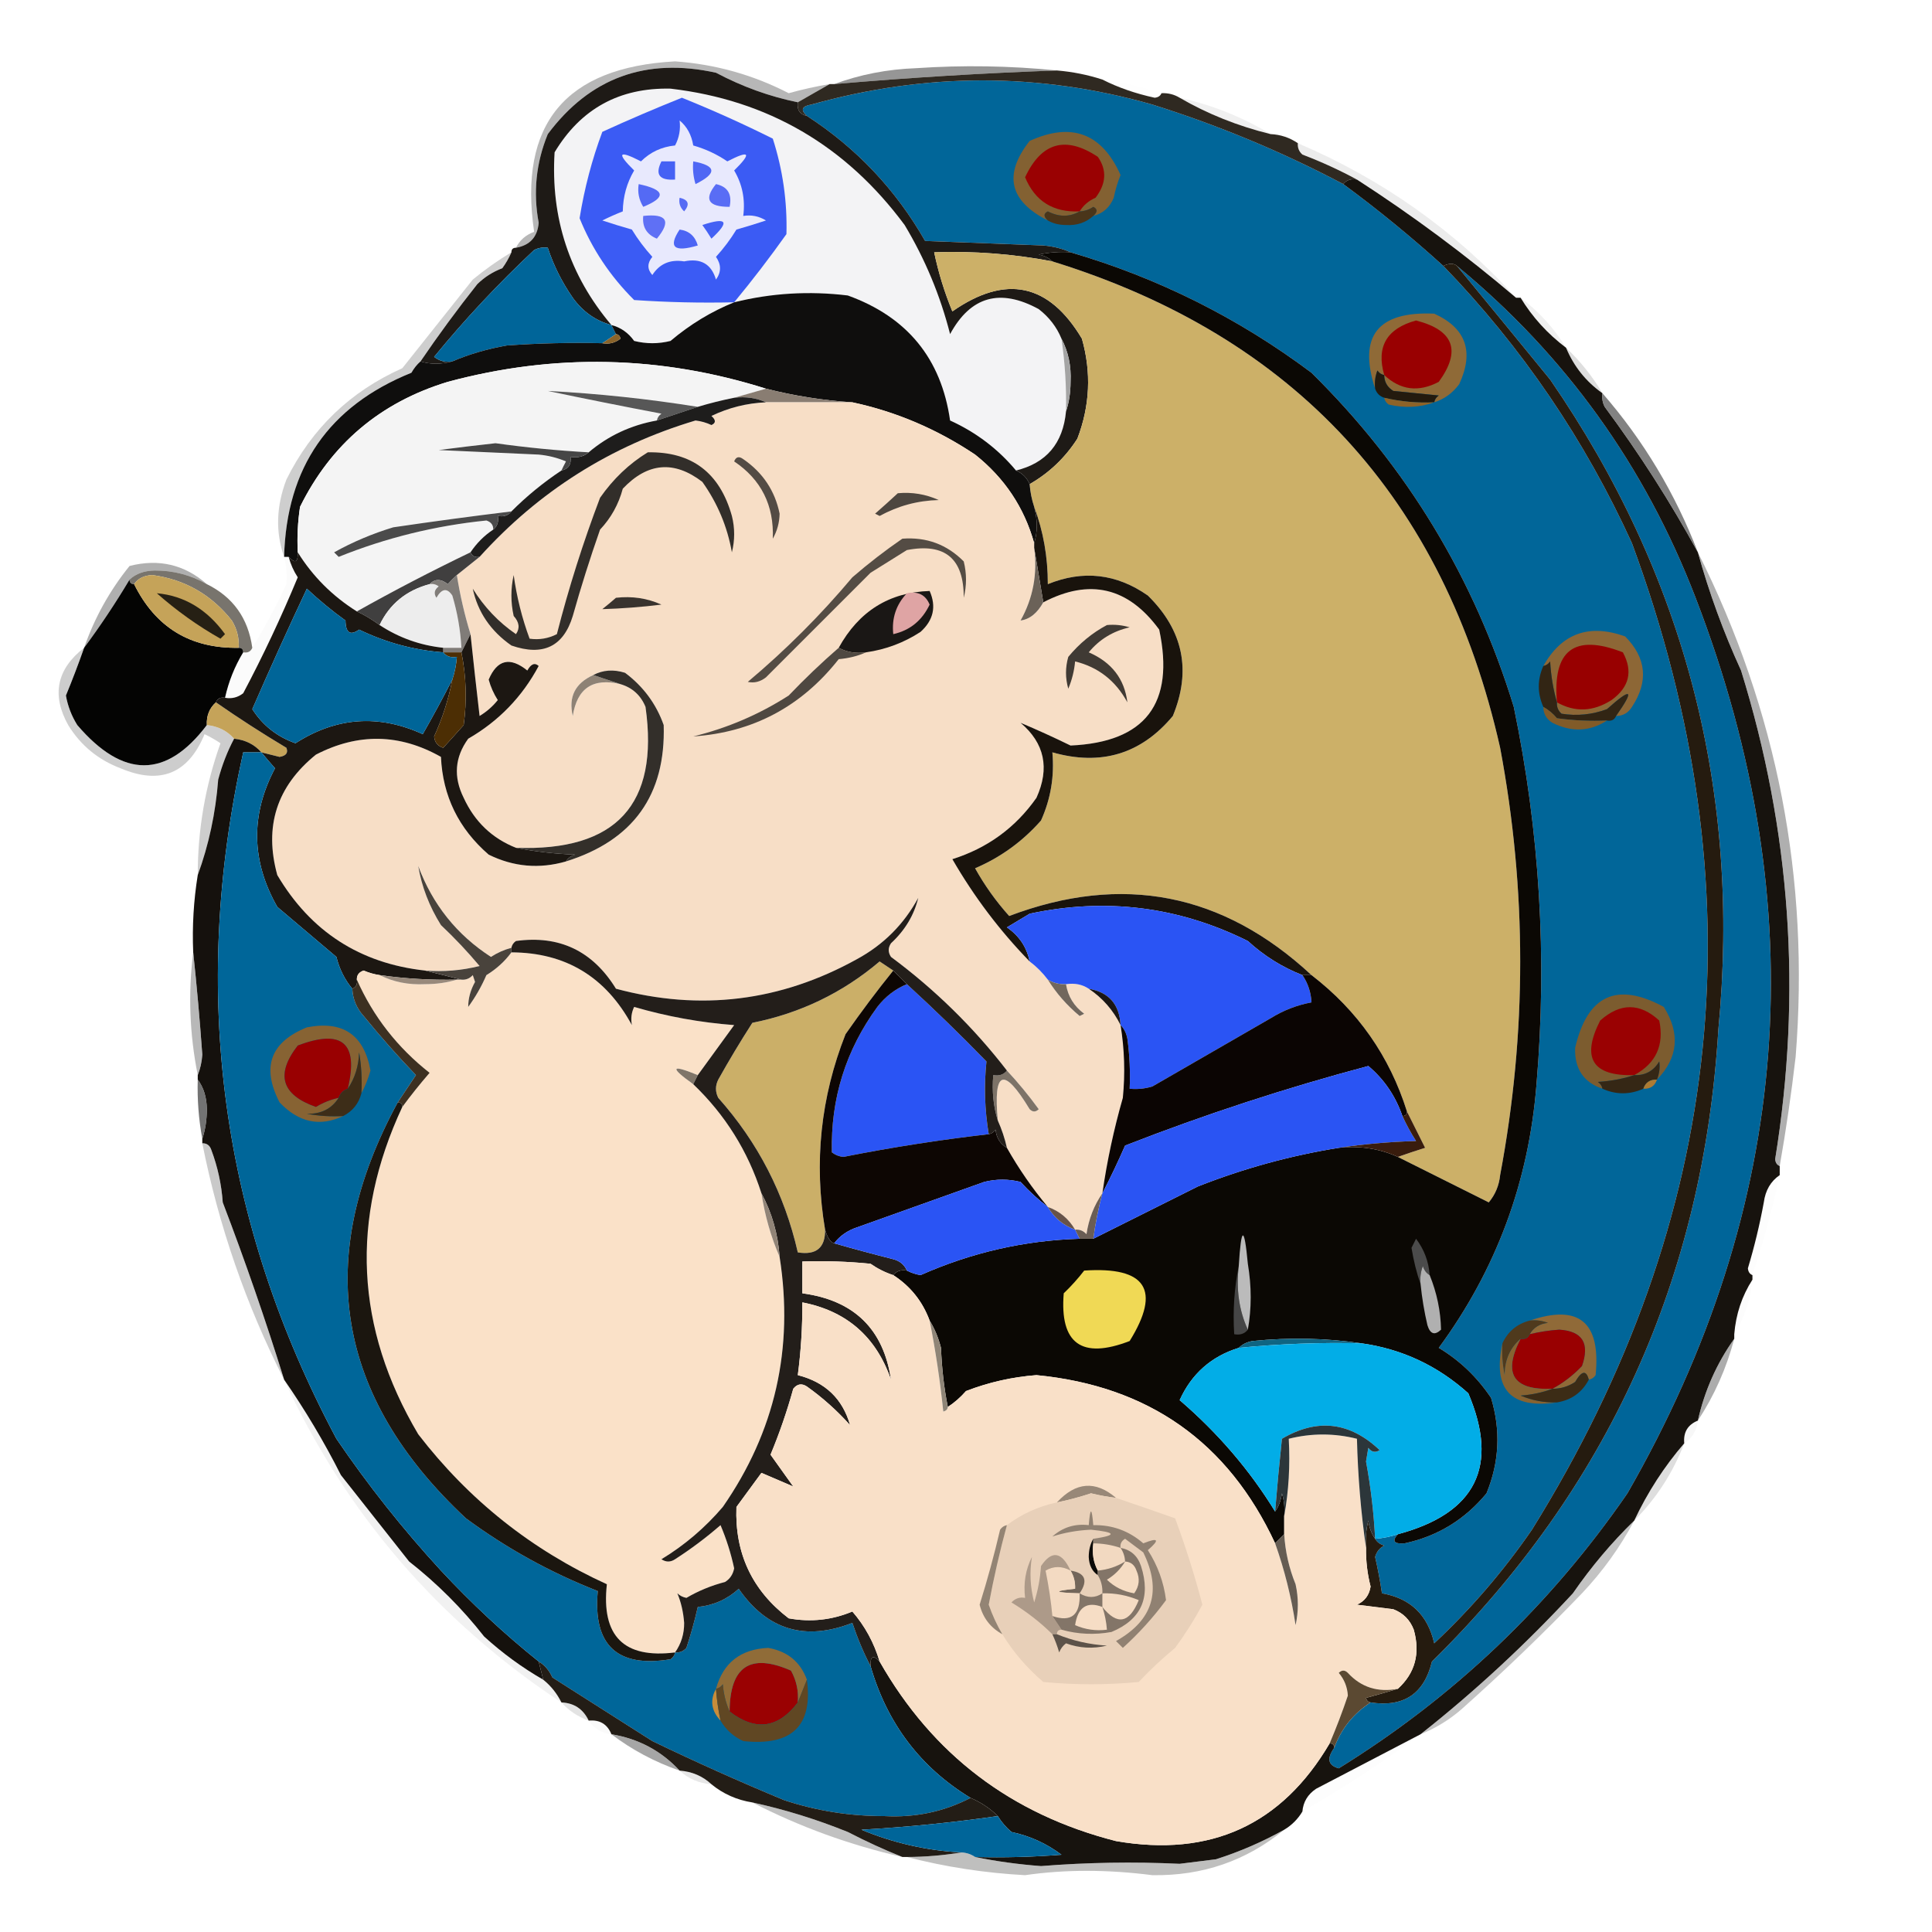 <?xml version="1.0" encoding="UTF-8"?>
<!DOCTYPE svg PUBLIC "-//W3C//DTD SVG 1.1//EN" "http://www.w3.org/Graphics/SVG/1.1/DTD/svg11.dtd">
<svg xmlns="http://www.w3.org/2000/svg" version="1.1" width="425px" height="425px" style="shape-rendering:geometricPrecision; text-rendering:geometricPrecision; image-rendering:optimizeQuality; fill-rule:evenodd; clip-rule:evenodd" xmlns:xlink="http://www.w3.org/1999/xlink">
<g><path style="opacity:0.481" fill="#6a6a6a" d="M 182.5,18.5 C 180.167,19.833 177.833,21.167 175.5,22.5C 169.263,21.225 163.263,19.059 157.5,16C 142.102,12.601 129.769,17.101 120.5,29.5C 117.917,35.824 117.25,42.324 118.5,49C 118.238,52.127 116.571,53.961 113.5,54.5C 114.343,52.827 115.676,51.66 117.5,51C 114.015,27.303 124.349,14.803 148.5,13.5C 157.328,14.123 165.661,16.457 173.5,20.5C 176.479,19.672 179.479,19.005 182.5,18.5 Z"/></g>
<g><path style="opacity:0.64" fill="#5b5b5b" d="M 232.5,15.5 C 216.279,16.076 199.946,17.076 183.5,18.5C 189.188,16.396 195.188,15.23 201.5,15C 211.856,14.296 222.189,14.463 232.5,15.5 Z"/></g>
<g><path style="opacity:1" fill="#016699" d="M 295.5,40.5 C 303.099,46.092 310.433,52.092 317.5,58.5C 334.786,76.379 348.619,96.712 359,119.5C 387.041,195.461 379.708,267.794 337,336.5C 330.739,345.595 323.573,353.929 315.5,361.5C 314.072,355.237 310.239,351.571 304,350.5C 303.608,347.812 303.108,345.145 302.5,342.5C 302.818,341.353 303.484,340.519 304.5,340C 303.584,339.722 302.918,339.222 302.5,338.5C 304.216,338.371 305.883,338.038 307.5,337.5C 306.141,339.009 306.641,339.676 309,339.5C 316.238,337.942 322.238,334.275 327,328.5C 329.823,321.621 330.156,314.621 328,307.5C 324.95,302.949 321.117,299.282 316.5,296.5C 329.143,279.304 336.31,259.971 338,238.5C 340.365,210.608 338.698,182.941 333,155.5C 324.316,127.177 309.483,102.677 288.5,82C 272.459,69.98 254.793,61.146 235.5,55.5C 233.708,54.691 231.708,54.191 229.5,54C 220.833,53.667 212.167,53.333 203.5,53C 197.049,41.717 188.383,32.55 177.5,25.5C 176.047,24.175 176.381,23.342 178.5,23C 203.67,15.921 228.67,15.921 253.5,23C 268.085,27.579 282.085,33.413 295.5,40.5 Z"/></g>
<g><path style="opacity:0.004" fill="#747474" d="M 242.5,17.5 C 247.035,18.137 251.368,19.137 255.5,20.5C 255.265,21.097 254.765,21.43 254,21.5C 249.781,20.584 245.948,19.251 242.5,17.5 Z"/></g>
<g><path style="opacity:1" fill="#f3f3f5" d="M 233.5,74.5 C 234.275,79.797 234.608,85.13 234.5,90.5C 233.841,97.535 230.175,101.869 223.5,103.5C 219.544,98.761 214.71,95.095 209,92.5C 207.059,78.883 199.559,69.716 186.5,65C 178.004,63.967 169.67,64.467 161.5,66.5C 156.474,68.523 151.808,71.356 147.5,75C 144.833,75.667 142.167,75.667 139.5,75C 138.211,73.198 136.544,72.031 134.5,71.5C 125.276,60.603 121.109,47.936 122,33.5C 127.757,23.923 136.257,19.256 147.5,19.5C 168.885,22.011 186.052,32.011 199,49.5C 203.503,57.007 206.836,65.007 209,73.5C 213.506,65.191 220.006,63.358 228.5,68C 230.79,69.777 232.457,71.944 233.5,74.5 Z"/></g>
<g><path style="opacity:0.984" fill="#2c261e" d="M 232.5,15.5 C 235.939,15.788 239.272,16.454 242.5,17.5C 245.948,19.251 249.781,20.584 254,21.5C 254.765,21.43 255.265,21.097 255.5,20.5C 256.959,20.433 258.292,20.766 259.5,21.5C 265.619,25.055 272.286,27.721 279.5,29.5C 281.703,29.604 283.703,30.27 285.5,31.5C 285.414,32.496 285.748,33.329 286.5,34C 290.71,35.609 294.71,37.442 298.5,39.5C 297.209,39.263 296.209,39.596 295.5,40.5C 282.085,33.413 268.085,27.579 253.5,23C 228.67,15.921 203.67,15.921 178.5,23C 176.381,23.342 176.047,24.175 177.5,25.5C 175.952,25.179 175.285,24.179 175.5,22.5C 177.833,21.167 180.167,19.833 182.5,18.5C 182.833,18.5 183.167,18.5 183.5,18.5C 199.946,17.076 216.279,16.076 232.5,15.5 Z"/></g>
<g><path style="opacity:0.106" fill="#797979" d="M 259.5,21.5 C 266.675,23.095 273.342,25.761 279.5,29.5C 272.286,27.721 265.619,25.055 259.5,21.5 Z"/></g>
<g><path style="opacity:0.999" fill="#1e1a16" d="M 175.5,22.5 C 175.285,24.179 175.952,25.179 177.5,25.5C 188.383,32.55 197.049,41.717 203.5,53C 212.167,53.333 220.833,53.667 229.5,54C 231.708,54.191 233.708,54.691 235.5,55.5C 233.143,55.337 230.81,55.503 228.5,56C 229.737,56.232 230.737,56.732 231.5,57.5C 222.924,55.858 214.257,55.191 205.5,55.5C 206.426,59.947 207.76,64.28 209.5,68.5C 221.228,60.316 230.728,62.316 238,74.5C 240.104,81.924 239.771,89.258 237,96.5C 234.289,100.712 230.789,104.046 226.5,106.5C 225.9,105.1 224.9,104.1 223.5,103.5C 230.175,101.869 233.841,97.535 234.5,90.5C 235.163,88.527 235.496,86.361 235.5,84C 235.672,80.523 235.006,77.356 233.5,74.5C 232.457,71.944 230.79,69.777 228.5,68C 220.006,63.358 213.506,65.191 209,73.5C 206.836,65.007 203.503,57.007 199,49.5C 186.052,32.011 168.885,22.011 147.5,19.5C 136.257,19.256 127.757,23.923 122,33.5C 121.109,47.936 125.276,60.603 134.5,71.5C 131.041,70.564 128.207,68.564 126,65.5C 123.607,62.048 121.774,58.381 120.5,54.5C 119.448,54.35 118.448,54.517 117.5,55C 109.617,62.381 102.283,70.215 95.5,78.5C 96.689,79.429 98.022,79.762 99.5,79.5C 97.002,80.172 94.669,80.172 92.5,79.5C 96.424,73.73 100.591,68.063 105,62.5C 106.579,60.959 108.413,59.792 110.5,59C 111.305,57.887 111.972,56.721 112.5,55.5C 112.5,54.833 112.833,54.5 113.5,54.5C 116.571,53.961 118.238,52.127 118.5,49C 117.25,42.324 117.917,35.824 120.5,29.5C 129.769,17.101 142.102,12.601 157.5,16C 163.263,19.059 169.263,21.225 175.5,22.5 Z"/></g>
<g><path style="opacity:1" fill="#3b5bf4" d="M 161.5,66.5 C 154.159,66.666 146.826,66.5 139.5,66C 134.217,60.743 130.217,54.743 127.5,48C 128.564,41.407 130.23,35.074 132.5,29C 138.288,26.355 144.121,23.855 150,21.5C 156.819,24.244 163.485,27.244 170,30.5C 172.195,37.338 173.195,44.338 173,51.5C 169.334,56.661 165.501,61.661 161.5,66.5 Z"/></g>
<g><path style="opacity:1" fill="#e8e9fd" d="M 149.5,26.5 C 151.12,27.841 152.12,29.674 152.5,32C 155.211,32.773 157.711,33.94 160,35.5C 164.946,32.945 165.446,33.612 161.5,37.5C 163.301,40.535 163.968,43.869 163.5,47.5C 165.288,47.215 166.955,47.548 168.5,48.5C 166.314,49.221 164.147,49.888 162,50.5C 160.692,52.641 159.192,54.641 157.5,56.5C 158.681,58.198 158.681,59.865 157.5,61.5C 156.484,58.068 154.151,56.735 150.5,57.5C 147.425,57.016 145.091,58.016 143.5,60.5C 142.355,59.224 142.355,57.891 143.5,56.5C 141.808,54.641 140.308,52.641 139,50.5C 136.853,49.888 134.686,49.221 132.5,48.5C 133.991,47.756 135.491,47.09 137,46.5C 137.056,43.22 137.889,40.22 139.5,37.5C 135.554,33.612 136.054,32.945 141,35.5C 143.057,33.456 145.557,32.29 148.5,32C 149.406,30.3 149.739,28.467 149.5,26.5 Z"/></g>
<g><path style="opacity:1" fill="#4561f4" d="M 145.5,35.5 C 146.5,35.5 147.5,35.5 148.5,35.5C 148.5,36.833 148.5,38.167 148.5,39.5C 145.046,39.733 144.046,38.4 145.5,35.5 Z"/></g>
<g><path style="opacity:1" fill="#4f67f4" d="M 152.5,35.5 C 157.63,36.456 157.797,38.123 153,40.5C 152.506,38.866 152.34,37.199 152.5,35.5 Z"/></g>
<g><path style="opacity:1" fill="#546af4" d="M 140.5,40.5 C 146.318,41.731 146.651,43.397 141.5,45.5C 140.548,43.955 140.215,42.288 140.5,40.5 Z"/></g>
<g><path style="opacity:1" fill="#596df5" d="M 157.5,40.5 C 160.084,41.048 161.084,42.715 160.5,45.5C 155.787,45.512 154.787,43.846 157.5,40.5 Z"/></g>
<g><path style="opacity:1" fill="#836132" d="M 240.5,47.5 C 241.463,46.636 241.463,45.97 240.5,45.5C 239.583,46.127 238.583,46.461 237.5,46.5C 235.306,47.767 232.972,47.767 230.5,46.5C 229.537,46.97 229.537,47.636 230.5,48.5C 222.016,44.227 220.683,38.394 226.5,31C 235.728,26.803 242.395,29.303 246.5,38.5C 245.846,40.115 245.346,41.782 245,43.5C 244.124,45.636 242.624,46.969 240.5,47.5 Z"/></g>
<g><path style="opacity:1" fill="#9a0102" d="M 237.5,46.5 C 231.686,46.766 227.686,44.266 225.5,39C 229.09,31.303 234.424,29.803 241.5,34.5C 243.526,37.404 243.359,40.404 241,43.5C 239.482,44.163 238.315,45.163 237.5,46.5 Z"/></g>
<g><path style="opacity:1" fill="#566bf4" d="M 149.5,43.5 C 151.465,43.948 151.798,44.948 150.5,46.5C 149.614,45.675 149.281,44.675 149.5,43.5 Z"/></g>
<g><path style="opacity:1" fill="#4a351a" d="M 240.5,47.5 C 238.883,48.972 236.883,49.639 234.5,49.5C 232.955,49.489 231.622,49.156 230.5,48.5C 229.537,47.636 229.537,46.97 230.5,46.5C 232.972,47.767 235.306,47.767 237.5,46.5C 238.583,46.461 239.583,46.127 240.5,45.5C 241.463,45.97 241.463,46.636 240.5,47.5 Z"/></g>
<g><path style="opacity:1" fill="#5f70f5" d="M 141.5,47.5 C 146.707,46.94 147.707,48.607 144.5,52.5C 142.244,51.579 141.244,49.912 141.5,47.5 Z"/></g>
<g><path style="opacity:1" fill="#4461f4" d="M 154.5,49.5 C 159.942,47.701 160.609,48.701 156.5,52.5C 155.824,51.398 155.158,50.398 154.5,49.5 Z"/></g>
<g><path style="opacity:0.125" fill="#6a6a6a" d="M 285.5,31.5 C 304.11,39.443 320.11,50.777 333.5,65.5C 322.397,56.063 310.731,47.396 298.5,39.5C 294.71,37.442 290.71,35.609 286.5,34C 285.748,33.329 285.414,32.496 285.5,31.5 Z"/></g>
<g><path style="opacity:1" fill="#4c65f4" d="M 149.5,50.5 C 151.564,50.762 152.897,51.929 153.5,54C 148.273,55.557 146.94,54.39 149.5,50.5 Z"/></g>
<g><path style="opacity:1" fill="#006599" d="M 134.5,71.5 C 134.833,72.167 135.167,72.833 135.5,73.5C 134.5,74.167 133.5,74.833 132.5,75.5C 125.492,75.334 118.492,75.5 111.5,76C 107.25,76.739 103.25,77.906 99.5,79.5C 98.022,79.762 96.689,79.429 95.5,78.5C 102.283,70.215 109.617,62.381 117.5,55C 118.448,54.517 119.448,54.35 120.5,54.5C 121.774,58.381 123.607,62.048 126,65.5C 128.207,68.564 131.041,70.564 134.5,71.5 Z"/></g>
<g><path style="opacity:1" fill="#ccb068" d="M 231.5,57.5 C 284.827,74.005 317.661,109.671 330,164.5C 335.887,195.855 335.887,227.188 330,258.5C 329.767,260.78 328.934,262.78 327.5,264.5C 320.776,261.138 314.109,257.804 307.5,254.5C 309.369,253.835 311.369,253.169 313.5,252.5C 312.121,249.741 310.787,247.075 309.5,244.5C 305.677,232.333 298.677,222.333 288.5,214.5C 269.038,196.427 246.871,192.094 222,201.5C 219.097,198.268 216.597,194.768 214.5,191C 220.102,188.611 224.935,185.111 229,180.5C 231.144,175.742 231.977,170.742 231.5,165.5C 242.191,168.544 251.024,165.878 258,157.5C 262.125,147.493 260.292,138.66 252.5,131C 245.588,126.178 238.255,125.345 230.5,128.5C 230.507,122.521 229.507,116.854 227.5,111.5C 226.962,109.883 226.629,108.216 226.5,106.5C 230.789,104.046 234.289,100.712 237,96.5C 239.771,89.258 240.104,81.924 238,74.5C 230.728,62.316 221.228,60.316 209.5,68.5C 207.76,64.28 206.426,59.947 205.5,55.5C 214.257,55.191 222.924,55.858 231.5,57.5 Z"/></g>
<g><path style="opacity:1" fill="#0b0804" d="M 235.5,55.5 C 254.793,61.146 272.459,69.98 288.5,82C 309.483,102.677 324.316,127.177 333,155.5C 338.698,182.941 340.365,210.608 338,238.5C 336.31,259.971 329.143,279.304 316.5,296.5C 321.117,299.282 324.95,302.949 328,307.5C 330.156,314.621 329.823,321.621 327,328.5C 322.238,334.275 316.238,337.942 309,339.5C 306.641,339.676 306.141,339.009 307.5,337.5C 324.651,332.909 329.818,322.576 323,306.5C 316.245,300.42 308.411,296.754 299.5,295.5C 291.677,294.344 283.677,294.177 275.5,295C 274.263,295.232 273.263,295.732 272.5,296.5C 266.46,298.372 262.126,302.205 259.5,308C 267.899,315.212 274.899,323.379 280.5,332.5C 281.29,331.391 281.79,330.058 282,328.5C 282.494,330.134 282.66,331.801 282.5,333.5C 282.5,334.833 282.5,336.167 282.5,337.5C 281.833,338.167 281.167,338.833 280.5,339.5C 270.136,317.22 252.636,304.887 228,302.5C 222.686,302.901 217.519,304.067 212.5,306C 211.269,307.405 209.936,308.571 208.5,309.5C 207.675,305.353 207.175,301.019 207,296.5C 206.434,294.277 205.6,292.277 204.5,290.5C 202.936,286.271 200.269,282.937 196.5,280.5C 197.209,279.596 198.209,279.263 199.5,279.5C 200.416,279.982 201.416,280.315 202.5,280.5C 213.677,275.532 225.344,272.866 237.5,272.5C 238.5,272.5 239.5,272.5 240.5,272.5C 248.114,268.693 255.78,264.86 263.5,261C 273.571,257.029 283.904,254.196 294.5,252.5C 299.153,251.999 303.486,252.666 307.5,254.5C 314.109,257.804 320.776,261.138 327.5,264.5C 328.934,262.78 329.767,260.78 330,258.5C 335.887,227.188 335.887,195.855 330,164.5C 317.661,109.671 284.827,74.005 231.5,57.5C 230.737,56.732 229.737,56.232 228.5,56C 230.81,55.503 233.143,55.337 235.5,55.5 Z"/></g>
<g><path style="opacity:1" fill="#006599" d="M 320.5,58.5 C 344.337,78.135 361.837,102.468 373,131.5C 399.279,199.68 394.279,265.347 358,328.5C 341.033,353.135 319.867,373.301 294.5,389C 292.14,388.36 291.807,386.86 293.5,384.5C 295.029,380.299 297.696,376.966 301.5,374.5C 308.78,375.613 313.28,372.613 315,365.5C 353.71,327.438 374.71,281.105 378,226.5C 383.019,174.241 370.686,126.575 341,83.5C 334.15,75.105 327.317,66.772 320.5,58.5 Z"/></g>
<g><path style="opacity:0.325" fill="#6a6a6a" d="M 112.5,55.5 C 111.972,56.721 111.305,57.887 110.5,59C 108.413,59.792 106.579,60.959 105,62.5C 100.591,68.063 96.424,73.73 92.5,79.5C 91.733,80.172 91.066,81.005 90.5,82C 72.336,89.34 63.003,102.84 62.5,122.5C 60.583,117.086 60.749,111.42 63,105.5C 68.557,94.276 77.057,86.11 88.5,81C 93.667,74.5 98.833,68 104,61.5C 106.731,59.255 109.564,57.255 112.5,55.5 Z"/></g>
<g><path style="opacity:1" fill="#0f0e0d" d="M 223.5,103.5 C 224.9,104.1 225.9,105.1 226.5,106.5C 226.629,108.216 226.962,109.883 227.5,111.5C 228.258,114.352 228.258,117.019 227.5,119.5C 225.314,111.646 220.981,105.146 214.5,100C 206.124,94.395 197.124,90.562 187.5,88.5C 181.07,88.082 174.736,87.082 168.5,85.5C 145.326,78.183 121.993,77.683 98.5,84C 83.659,88.513 72.826,97.68 66,111.5C 65.502,114.817 65.335,118.15 65.5,121.5C 65.591,123.698 64.924,124.031 63.5,122.5C 63.167,122.5 62.833,122.5 62.5,122.5C 63.003,102.84 72.336,89.34 90.5,82C 91.066,81.005 91.733,80.172 92.5,79.5C 94.669,80.172 97.002,80.172 99.5,79.5C 103.25,77.906 107.25,76.739 111.5,76C 118.492,75.5 125.492,75.334 132.5,75.5C 133.978,75.762 135.311,75.429 136.5,74.5C 136.376,73.893 136.043,73.56 135.5,73.5C 135.167,72.833 134.833,72.167 134.5,71.5C 136.544,72.031 138.211,73.198 139.5,75C 142.167,75.667 144.833,75.667 147.5,75C 151.808,71.356 156.474,68.523 161.5,66.5C 169.67,64.467 178.004,63.967 186.5,65C 199.559,69.716 207.059,78.883 209,92.5C 214.71,95.095 219.544,98.761 223.5,103.5 Z"/></g>
<g><path style="opacity:0.137" fill="#989898" d="M 334.5,65.5 C 338.566,68.563 341.899,72.229 344.5,76.5C 340.434,73.437 337.101,69.771 334.5,65.5 Z"/></g>
<g><path style="opacity:1" fill="#8f6a37" d="M 315.5,88.5 C 315.611,87.883 315.944,87.383 316.5,87C 313.167,86.667 309.833,86.333 306.5,86C 305.177,85.184 304.511,84.017 304.5,82.5C 303.883,82.389 303.383,82.056 303,81.5C 302.51,82.793 302.343,84.127 302.5,85.5C 298.726,73.935 303.059,68.435 315.5,69C 322.482,72.169 324.316,77.336 321,84.5C 319.549,86.464 317.716,87.797 315.5,88.5 Z"/></g>
<g><path style="opacity:1" fill="#990001" d="M 304.5,82.5 C 302.709,76.268 305.043,72.268 311.5,70.5C 319.82,72.637 321.487,77.137 316.5,84C 312.052,86.34 308.052,85.84 304.5,82.5 Z"/></g>
<g><path style="opacity:1" fill="#8a642b" d="M 135.5,73.5 C 136.043,73.56 136.376,73.893 136.5,74.5C 135.311,75.429 133.978,75.762 132.5,75.5C 133.5,74.833 134.5,74.167 135.5,73.5 Z"/></g>
<g><path style="opacity:0.243" fill="#797979" d="M 344.5,76.5 C 347.645,79.46 350.312,82.793 352.5,86.5C 348.886,83.945 346.219,80.612 344.5,76.5 Z"/></g>
<g><path style="opacity:1" fill="#f4f4f4" d="M 168.5,85.5 C 166.167,86.167 163.833,86.833 161.5,87.5C 158.782,88.043 156.115,88.709 153.5,89.5C 142.539,87.739 131.539,86.572 120.5,86C 128.81,87.748 137.143,89.414 145.5,91C 144.944,91.383 144.611,91.883 144.5,92.5C 138.808,93.515 133.808,95.848 129.5,99.5C 122.645,99.122 115.811,98.456 109,97.5C 104.828,97.959 100.662,98.459 96.5,99C 103.833,99.333 111.167,99.667 118.5,100C 120.577,100.192 122.577,100.692 124.5,101.5C 124.137,102.183 123.804,102.85 123.5,103.5C 119.537,106.129 115.871,109.129 112.5,112.5C 103.828,113.556 95.161,114.723 86.5,116C 81.929,117.386 77.596,119.219 73.5,121.5C 73.833,121.833 74.167,122.167 74.5,122.5C 84.933,118.302 95.766,115.635 107,114.5C 108.03,114.836 108.53,115.503 108.5,116.5C 106.527,117.806 104.861,119.473 103.5,121.5C 95.003,125.581 86.67,129.915 78.5,134.5C 73.139,131.139 68.806,126.806 65.5,121.5C 65.335,118.15 65.502,114.817 66,111.5C 72.826,97.68 83.659,88.513 98.5,84C 121.993,77.683 145.326,78.183 168.5,85.5 Z"/></g>
<g><path style="opacity:1" fill="#a4a4a4" d="M 233.5,74.5 C 235.006,77.356 235.672,80.523 235.5,84C 235.496,86.361 235.163,88.527 234.5,90.5C 234.608,85.13 234.275,79.797 233.5,74.5 Z"/></g>
<g><path style="opacity:1" fill="#897d72" d="M 168.5,85.5 C 174.736,87.082 181.07,88.082 187.5,88.5C 181.167,88.5 174.833,88.5 168.5,88.5C 166.393,87.532 164.059,87.198 161.5,87.5C 163.833,86.833 166.167,86.167 168.5,85.5 Z"/></g>
<g><path style="opacity:1" fill="#231a0e" d="M 304.5,82.5 C 304.511,84.017 305.177,85.184 306.5,86C 309.833,86.333 313.167,86.667 316.5,87C 315.944,87.383 315.611,87.883 315.5,88.5C 311.766,88.677 308.099,88.344 304.5,87.5C 303.5,87.167 302.833,86.5 302.5,85.5C 302.343,84.127 302.51,82.793 303,81.5C 303.383,82.056 303.883,82.389 304.5,82.5 Z"/></g>
<g><path style="opacity:1" fill="#575757" d="M 153.5,89.5 C 150.575,90.475 147.575,91.475 144.5,92.5C 144.611,91.883 144.944,91.383 145.5,91C 137.143,89.414 128.81,87.748 120.5,86C 131.539,86.572 142.539,87.739 153.5,89.5 Z"/></g>
<g><path style="opacity:1" fill="#f7dec6" d="M 168.5,88.5 C 174.833,88.5 181.167,88.5 187.5,88.5C 197.124,90.562 206.124,94.395 214.5,100C 220.981,105.146 225.314,111.646 227.5,119.5C 227.5,119.833 227.5,120.167 227.5,120.5C 228.252,126.259 227.252,131.593 224.5,136.5C 226.498,136.236 228.165,134.903 229.5,132.5C 239.695,127.174 248.195,129.174 255,138.5C 258.464,154.768 251.964,163.268 235.5,164C 231.742,162.166 228.075,160.5 224.5,159C 229.787,163.484 230.954,168.984 228,175.5C 223.398,182.06 217.231,186.56 209.5,189C 214.262,197.251 219.929,204.751 226.5,211.5C 228,212.625 229.333,213.959 230.5,215.5C 232.346,218.478 234.68,221.145 237.5,223.5C 237.833,223.333 238.167,223.167 238.5,223C 236.266,221.362 234.933,219.195 234.5,216.5C 236.415,216.216 238.081,216.549 239.5,217.5C 242.55,219.549 244.883,222.216 246.5,225.5C 247.362,230.813 247.529,236.146 247,241.5C 245.018,248.425 243.518,255.425 242.5,262.5C 240.672,265.135 239.505,268.135 239,271.5C 238.329,270.748 237.496,270.414 236.5,270.5C 235.089,268.086 233.089,266.419 230.5,265.5C 227.103,261.437 224.103,257.104 221.5,252.5C 221.029,250.421 220.363,248.421 219.5,246.5C 218.461,235.406 220.794,234.573 226.5,244C 227.167,244.667 227.833,244.667 228.5,244C 226.302,240.977 223.969,238.144 221.5,235.5C 214.168,226.002 205.668,217.669 196,210.5C 195.333,209.5 195.333,208.5 196,207.5C 199.084,204.643 201.084,201.309 202,197.5C 198.833,203.333 194.333,207.833 188.5,211C 171.693,220.309 154.026,222.476 135.5,217.5C 130.38,209.183 123.046,205.683 113.5,207C 112.944,207.383 112.611,207.883 112.5,208.5C 110.906,208.92 109.406,209.586 108,210.5C 100.496,205.653 95.162,198.986 92,190.5C 92.765,195.055 94.432,199.388 97,203.5C 100.016,206.349 102.85,209.349 105.5,212.5C 101.555,213.491 97.555,213.824 93.5,213.5C 79.189,211.925 68.355,204.925 61,192.5C 58.048,181.807 60.882,172.973 69.5,166C 78.769,161.207 87.936,161.374 97,166.5C 97.39,175.114 100.89,182.281 107.5,188C 112.954,190.693 118.621,191.193 124.5,189.5C 139.302,184.875 146.468,174.875 146,159.5C 144.353,154.844 141.52,151.011 137.5,148C 134.961,147.204 132.628,147.371 130.5,148.5C 126.513,150.305 125.013,153.305 126,157.5C 126.951,151.386 130.451,149.053 136.5,150.5C 139.112,151.277 140.945,152.944 142,155.5C 145.045,176.966 135.545,187.299 113.5,186.5C 108.239,184.408 104.406,180.741 102,175.5C 99.708,170.899 100.042,166.566 103,162.5C 109.692,158.641 114.859,153.308 118.5,146.5C 117.645,145.707 116.811,146.04 116,147.5C 112.197,144.425 109.364,145.092 107.5,149.5C 107.939,151.104 108.606,152.604 109.5,154C 108.387,155.394 107.053,156.561 105.5,157.5C 104.794,151.448 104.127,145.448 103.5,139.5C 102.192,135.224 101.192,130.89 100.5,126.5C 102.191,125.136 103.858,123.803 105.5,122.5C 118.526,108.07 134.359,98.07 153,92.5C 154.226,92.645 155.393,92.978 156.5,93.5C 157.506,93.062 157.506,92.396 156.5,91.5C 160.302,89.677 164.302,88.677 168.5,88.5 Z"/></g>
<g><path style="opacity:1" fill="#8d6328" d="M 304.5,87.5 C 308.099,88.344 311.766,88.677 315.5,88.5C 312.36,89.641 309.027,89.808 305.5,89C 304.944,88.617 304.611,88.117 304.5,87.5 Z"/></g>
<g><path style="opacity:0.998" fill="#17130e" d="M 298.5,39.5 C 310.731,47.396 322.397,56.063 333.5,65.5C 333.833,65.5 334.167,65.5 334.5,65.5C 337.101,69.771 340.434,73.437 344.5,76.5C 346.219,80.612 348.886,83.945 352.5,86.5C 352.351,87.552 352.517,88.552 353,89.5C 360.621,99.761 367.454,110.428 373.5,121.5C 375.967,130.398 379.133,139.065 383,147.5C 393.922,182.698 396.422,218.532 390.5,255C 390.57,255.765 390.903,256.265 391.5,256.5C 391.5,257.167 391.5,257.833 391.5,258.5C 389.52,259.848 388.353,261.848 388,264.5C 387.1,269.403 385.933,274.236 384.5,279C 384.57,279.765 384.903,280.265 385.5,280.5C 385.5,280.833 385.5,281.167 385.5,281.5C 383.194,285.085 381.861,289.085 381.5,293.5C 381.5,293.833 381.5,294.167 381.5,294.5C 377.636,299.937 374.969,305.937 373.5,312.5C 371.273,313.401 370.273,315.067 370.5,317.5C 366.113,322.583 362.447,328.249 359.5,334.5C 354.571,339.28 350.071,344.613 346,350.5C 335.564,361.774 324.398,372.108 312.5,381.5C 304.833,385.5 297.166,389.5 289.5,393.5C 287.679,394.728 286.679,396.394 286.5,398.5C 285.5,400.167 284.167,401.5 282.5,402.5C 277.811,405.128 272.811,407.295 267.5,409C 264.833,409.333 262.167,409.667 259.5,410C 249.326,409.524 239.16,409.69 229,410.5C 223.981,410.12 219.148,409.454 214.5,408.5C 220.842,408.666 227.175,408.5 233.5,408C 230.211,405.522 226.544,403.856 222.5,403C 221.29,401.961 220.29,400.794 219.5,399.5C 217.795,397.808 215.795,396.475 213.5,395.5C 202.494,388.801 195.16,379.135 191.5,366.5C 191.409,364.302 192.075,363.969 193.5,365.5C 205.15,385.963 222.483,399.13 245.5,405C 266.291,408.599 281.957,401.433 292.5,383.5C 293.167,383.5 293.5,383.833 293.5,384.5C 291.807,386.86 292.14,388.36 294.5,389C 319.867,373.301 341.033,353.135 358,328.5C 394.279,265.347 399.279,199.68 373,131.5C 361.837,102.468 344.337,78.135 320.5,58.5C 319.798,57.884 318.798,57.884 317.5,58.5C 310.433,52.092 303.099,46.092 295.5,40.5C 296.209,39.596 297.209,39.263 298.5,39.5 Z"/></g>
<g><path style="opacity:1" fill="#1e1d1c" d="M 161.5,87.5 C 164.059,87.198 166.393,87.532 168.5,88.5C 164.302,88.677 160.302,89.677 156.5,91.5C 157.506,92.396 157.506,93.062 156.5,93.5C 155.393,92.978 154.226,92.645 153,92.5C 134.359,98.07 118.526,108.07 105.5,122.5C 104.508,122.672 103.842,122.338 103.5,121.5C 104.861,119.473 106.527,117.806 108.5,116.5C 109.404,115.791 109.737,114.791 109.5,113.5C 110.791,113.737 111.791,113.404 112.5,112.5C 115.871,109.129 119.537,106.129 123.5,103.5C 125.048,103.179 125.715,102.179 125.5,100.5C 127.099,100.768 128.432,100.434 129.5,99.5C 133.808,95.848 138.808,93.515 144.5,92.5C 147.575,91.475 150.575,90.475 153.5,89.5C 156.115,88.709 158.782,88.043 161.5,87.5 Z"/></g>
<g><path style="opacity:1" fill="#464646" d="M 129.5,99.5 C 128.432,100.434 127.099,100.768 125.5,100.5C 125.715,102.179 125.048,103.179 123.5,103.5C 123.804,102.85 124.137,102.183 124.5,101.5C 122.577,100.692 120.577,100.192 118.5,100C 111.167,99.667 103.833,99.333 96.5,99C 100.662,98.459 104.828,97.959 109,97.5C 115.811,98.456 122.645,99.122 129.5,99.5 Z"/></g>
<g><path style="opacity:1" fill="#322e2a" d="M 142.5,99.5 C 152.172,99.319 158.339,103.986 161,113.5C 161.667,116.167 161.667,118.833 161,121.5C 160.011,115.875 157.845,110.708 154.5,106C 148.289,101.236 142.456,101.736 137,107.5C 136.08,110.938 134.413,113.938 132,116.5C 129.802,122.761 127.802,129.095 126,135.5C 123.953,142.24 119.453,144.406 112.5,142C 107.928,138.805 105.095,134.638 104,129.5C 106.501,133.534 109.668,136.867 113.5,139.5C 114.408,138.21 114.241,136.877 113,135.5C 112.333,132.5 112.333,129.5 113,126.5C 113.665,131.322 114.832,135.988 116.5,140.5C 118.604,140.799 120.604,140.466 122.5,139.5C 125.102,129.326 128.269,119.326 132,109.5C 134.896,105.344 138.396,102.01 142.5,99.5 Z"/></g>
<g><path style="opacity:0.78" fill="#5f5f5f" d="M 352.5,86.5 C 361.524,96.879 368.524,108.545 373.5,121.5C 367.454,110.428 360.621,99.761 353,89.5C 352.517,88.552 352.351,87.552 352.5,86.5 Z"/></g>
<g><path style="opacity:1" fill="#534b44" d="M 161.5,101.5 C 161.897,100.475 162.563,100.308 163.5,101C 167.809,103.963 170.475,107.963 171.5,113C 171.458,114.967 170.958,116.801 170,118.5C 170.291,111.172 167.458,105.505 161.5,101.5 Z"/></g>
<g><path style="opacity:1" fill="#4e4740" d="M 197.5,108.5 C 200.649,108.211 203.649,108.711 206.5,110C 201.874,110.112 197.541,111.279 193.5,113.5C 193.167,113.333 192.833,113.167 192.5,113C 194.24,111.483 195.906,109.983 197.5,108.5 Z"/></g>
<g><path style="opacity:1" fill="#4b4b4b" d="M 112.5,112.5 C 111.791,113.404 110.791,113.737 109.5,113.5C 109.737,114.791 109.404,115.791 108.5,116.5C 108.53,115.503 108.03,114.836 107,114.5C 95.766,115.635 84.933,118.302 74.5,122.5C 74.167,122.167 73.833,121.833 73.5,121.5C 77.596,119.219 81.929,117.386 86.5,116C 95.161,114.723 103.828,113.556 112.5,112.5 Z"/></g>
<g><path style="opacity:1" fill="#544c44" d="M 198.5,118.5 C 203.801,118.099 208.301,119.766 212,123.5C 212.667,126.167 212.667,128.833 212,131.5C 212.058,122.887 207.891,119.387 199.5,121C 196.833,122.667 194.167,124.333 191.5,126C 183.779,133.721 176.113,141.387 168.5,149C 167.241,149.982 165.908,150.315 164.5,150C 172.833,143 180.5,135.333 187.5,127C 191.067,123.92 194.733,121.087 198.5,118.5 Z"/></g>
<g><path style="opacity:0.541" fill="#6b6b6b" d="M 45.5,128.5 C 41.952,126.48 38.119,125.48 34,125.5C 31.705,125.547 29.871,126.213 28.5,127.5C 25.413,132.678 22.079,137.678 18.5,142.5C 20.795,135.91 24.128,129.91 28.5,124.5C 34.94,122.861 40.606,124.194 45.5,128.5 Z"/></g>
<g><path style="opacity:0.745" fill="#4a453c" d="M 45.5,128.5 C 51.263,131.335 54.596,136.002 55.5,142.5C 55.158,143.338 54.492,143.672 53.5,143.5C 53.5,142.833 53.167,142.5 52.5,142.5C 52.628,140.345 52.128,138.345 51,136.5C 46.475,130.794 40.642,127.461 33.5,126.5C 31.667,126.585 30.334,127.252 29.5,128.5C 28.833,128.5 28.5,128.167 28.5,127.5C 29.871,126.213 31.705,125.547 34,125.5C 38.119,125.48 41.952,126.48 45.5,128.5 Z"/></g>
<g><path style="opacity:0.999" fill="#040403" d="M 28.5,127.5 C 28.5,128.167 28.833,128.5 29.5,128.5C 34.212,138.022 41.878,142.689 52.5,142.5C 53.167,142.5 53.5,142.833 53.5,143.5C 51.625,146.588 50.291,149.922 49.5,153.5C 48.508,153.328 47.842,153.662 47.5,154.5C 46.069,155.78 45.402,157.447 45.5,159.5C 36.582,171.295 27.082,171.295 17,159.5C 15.743,157.487 14.909,155.321 14.5,153C 15.938,149.517 17.271,146.017 18.5,142.5C 22.079,137.678 25.413,132.678 28.5,127.5 Z"/></g>
<g><path style="opacity:1" fill="#403f3f" d="M 103.5,121.5 C 103.842,122.338 104.508,122.672 105.5,122.5C 103.858,123.803 102.191,125.136 100.5,126.5C 99.849,127.091 99.182,127.757 98.5,128.5C 97.005,127.295 95.672,127.295 94.5,128.5C 89.362,129.877 85.695,132.877 83.5,137.5C 81.887,136.308 80.22,135.308 78.5,134.5C 86.67,129.915 95.003,125.581 103.5,121.5 Z"/></g>
<g><path style="opacity:1" fill="#ededed" d="M 94.5,128.5 C 95.239,128.369 95.906,128.536 96.5,129C 95.549,129.718 95.383,130.551 96,131.5C 97.186,129.441 98.352,129.274 99.5,131C 100.619,134.761 101.286,138.594 101.5,142.5C 100.167,142.5 98.833,142.5 97.5,142.5C 92.425,141.962 87.759,140.295 83.5,137.5C 85.695,132.877 89.362,129.877 94.5,128.5 Z"/></g>
<g><path style="opacity:1" fill="#807c78" d="M 100.5,126.5 C 101.192,130.89 102.192,135.224 103.5,139.5C 102.833,140.833 102.167,142.167 101.5,143.5C 100.167,143.5 98.833,143.5 97.5,143.5C 97.5,143.167 97.5,142.833 97.5,142.5C 98.833,142.5 100.167,142.5 101.5,142.5C 101.286,138.594 100.619,134.761 99.5,131C 98.352,129.274 97.186,129.441 96,131.5C 95.383,130.551 95.549,129.718 96.5,129C 95.906,128.536 95.239,128.369 94.5,128.5C 95.672,127.295 97.005,127.295 98.5,128.5C 99.182,127.757 99.849,127.091 100.5,126.5 Z"/></g>
<g><path style="opacity:1" fill="#39332e" d="M 135.5,131.5 C 139.048,131.095 142.381,131.595 145.5,133C 141.126,133.539 136.792,133.872 132.5,134C 133.571,133.148 134.571,132.315 135.5,131.5 Z"/></g>
<g><path style="opacity:1" fill="#1a1715" d="M 190.5,143.5 C 188.265,143.795 186.265,143.461 184.5,142.5C 188.932,134.465 195.598,130.298 204.5,130C 206.013,133.429 205.347,136.429 202.5,139C 198.847,141.385 194.847,142.885 190.5,143.5 Z"/></g>
<g><path style="opacity:1" fill="#dfa4a4" d="M 199.5,130.5 C 201.948,130.01 203.615,130.843 204.5,133C 202.838,136.504 200.171,138.671 196.5,139.5C 196.129,135.997 197.129,132.997 199.5,130.5 Z"/></g>
<g><path style="opacity:1" fill="#19130c" d="M 227.5,111.5 C 229.507,116.854 230.507,122.521 230.5,128.5C 238.255,125.345 245.588,126.178 252.5,131C 260.292,138.66 262.125,147.493 258,157.5C 251.024,165.878 242.191,168.544 231.5,165.5C 231.977,170.742 231.144,175.742 229,180.5C 224.935,185.111 220.102,188.611 214.5,191C 216.597,194.768 219.097,198.268 222,201.5C 246.871,192.094 269.038,196.427 288.5,214.5C 287.833,214.5 287.167,214.5 286.5,214.5C 282.097,212.79 278.097,210.29 274.5,207C 259.253,199.416 243.253,197.416 226.5,201C 224.833,202 223.167,203 221.5,204C 224.2,205.857 225.866,208.357 226.5,211.5C 219.929,204.751 214.262,197.251 209.5,189C 217.231,186.56 223.398,182.06 228,175.5C 230.954,168.984 229.787,163.484 224.5,159C 228.075,160.5 231.742,162.166 235.5,164C 251.964,163.268 258.464,154.768 255,138.5C 248.195,129.174 239.695,127.174 229.5,132.5C 228.833,128.5 228.167,124.5 227.5,120.5C 227.5,120.167 227.5,119.833 227.5,119.5C 228.258,117.019 228.258,114.352 227.5,111.5 Z"/></g>
<g><path style="opacity:1" fill="#6b6258" d="M 227.5,120.5 C 228.167,124.5 228.833,128.5 229.5,132.5C 228.165,134.903 226.498,136.236 224.5,136.5C 227.252,131.593 228.252,126.259 227.5,120.5 Z"/></g>
<g><path style="opacity:1" fill="#c5a359" d="M 52.5,142.5 C 41.878,142.689 34.212,138.022 29.5,128.5C 30.334,127.252 31.667,126.585 33.5,126.5C 40.642,127.461 46.475,130.794 51,136.5C 52.128,138.345 52.628,140.345 52.5,142.5 Z"/></g>
<g><path style="opacity:1" fill="#262014" d="M 34.5,130.5 C 40.549,131.05 45.549,134.05 49.5,139.5C 49.167,139.833 48.833,140.167 48.5,140.5C 43.486,137.659 38.819,134.326 34.5,130.5 Z"/></g>
<g><path style="opacity:1" fill="#8d6736" d="M 355.5,157.5 C 359.637,151.621 358.97,151.121 353.5,156C 350.232,157.213 346.899,157.546 343.5,157C 342.748,156.329 342.414,155.496 342.5,154.5C 341.681,151.695 341.181,148.695 341,145.5C 340.617,146.056 340.117,146.389 339.5,146.5C 343.551,139.313 349.551,137.147 357.5,140C 362.179,144.737 362.679,149.904 359,155.5C 358.184,156.823 357.017,157.489 355.5,157.5 Z"/></g>
<g><path style="opacity:1" fill="#980000" d="M 342.5,154.5 C 341.492,143.002 346.325,139.335 357,143.5C 359.251,147.666 358.417,151.166 354.5,154C 350.466,156.569 346.466,156.736 342.5,154.5 Z"/></g>
<g><path style="opacity:0.027" fill="#6d6d6d" d="M 62.5,122.5 C 62.833,122.5 63.167,122.5 63.5,122.5C 63.919,124.094 64.586,125.594 65.5,127C 61.888,135.722 57.888,144.222 53.5,152.5C 52.311,153.429 50.978,153.762 49.5,153.5C 50.291,149.922 51.625,146.588 53.5,143.5C 54.492,143.672 55.158,143.338 55.5,142.5C 58.226,138.054 60.726,133.387 63,128.5C 63.181,126.512 63.014,124.512 62.5,122.5 Z"/></g>
<g><path style="opacity:1" fill="#403a34" d="M 243.5,137.5 C 245.199,137.34 246.866,137.506 248.5,138C 244.828,138.831 241.828,140.665 239.5,143.5C 244.532,145.673 247.365,149.339 248,154.5C 245.435,149.757 241.602,146.757 236.5,145.5C 236.313,147.564 235.813,149.564 235,151.5C 234.333,149.167 234.333,146.833 235,144.5C 237.441,141.546 240.275,139.213 243.5,137.5 Z"/></g>
<g><path style="opacity:0.318" fill="#626262" d="M 18.5,142.5 C 17.271,146.017 15.938,149.517 14.5,153C 14.909,155.321 15.743,157.487 17,159.5C 27.082,171.295 36.582,171.295 45.5,159.5C 47.967,159.755 49.967,160.755 51.5,162.5C 50.028,165.269 48.861,168.269 48,171.5C 47.432,178.851 45.932,185.851 43.5,192.5C 43.495,182.529 45.161,172.862 48.5,163.5C 47.372,162.738 46.205,162.071 45,161.5C 41.414,170.206 35.247,172.706 26.5,169C 21.573,167.125 17.74,163.958 15,159.5C 11.31,152.866 12.477,147.199 18.5,142.5 Z"/></g>
<g><path style="opacity:1" fill="#8e8275" d="M 130.5,148.5 C 132.5,149.167 134.5,149.833 136.5,150.5C 130.451,149.053 126.951,151.386 126,157.5C 125.013,153.305 126.513,150.305 130.5,148.5 Z"/></g>
<g><path style="opacity:1" fill="#c5a359" d="M 47.5,154.5 C 52.497,157.978 57.664,161.311 63,164.5C 63.432,165.6 62.932,166.267 61.5,166.5C 60.151,166.154 58.818,165.821 57.5,165.5C 55.967,163.755 53.967,162.755 51.5,162.5C 49.967,160.755 47.967,159.755 45.5,159.5C 45.402,157.447 46.069,155.78 47.5,154.5 Z"/></g>
<g><path style="opacity:1" fill="#4f4841" d="M 184.5,142.5 C 186.265,143.461 188.265,143.795 190.5,143.5C 188.708,144.309 186.708,144.809 184.5,145C 176.279,155.442 165.613,161.108 152.5,162C 160.015,160.163 167.015,157.163 173.5,153C 177.036,149.296 180.702,145.796 184.5,142.5 Z"/></g>
<g><path style="opacity:1" fill="#332f2a" d="M 124.5,189.5 C 124.918,188.778 125.584,188.278 126.5,188C 121.981,187.825 117.647,187.325 113.5,186.5C 135.545,187.299 145.045,176.966 142,155.5C 140.945,152.944 139.112,151.277 136.5,150.5C 134.5,149.833 132.5,149.167 130.5,148.5C 132.628,147.371 134.961,147.204 137.5,148C 141.52,151.011 144.353,154.844 146,159.5C 146.468,174.875 139.302,184.875 124.5,189.5 Z"/></g>
<g><path style="opacity:1" fill="#322514" d="M 342.5,154.5 C 342.414,155.496 342.748,156.329 343.5,157C 346.899,157.546 350.232,157.213 353.5,156C 358.97,151.121 359.637,151.621 355.5,157.5C 355.158,158.338 354.492,158.672 353.5,158.5C 349.818,158.665 346.152,158.499 342.5,158C 341.627,156.955 340.627,156.122 339.5,155.5C 338.167,152.5 338.167,149.5 339.5,146.5C 340.117,146.389 340.617,146.056 341,145.5C 341.181,148.695 341.681,151.695 342.5,154.5 Z"/></g>
<g><path style="opacity:1" fill="#815b28" d="M 339.5,155.5 C 340.627,156.122 341.627,156.955 342.5,158C 346.152,158.499 349.818,158.665 353.5,158.5C 349.721,160.95 345.721,161.117 341.5,159C 340.177,158.184 339.511,157.017 339.5,155.5 Z"/></g>
<g><path style="opacity:1" fill="#1c1712" d="M 65.5,121.5 C 68.806,126.806 73.139,131.139 78.5,134.5C 80.22,135.308 81.887,136.308 83.5,137.5C 87.759,140.295 92.425,141.962 97.5,142.5C 97.5,142.833 97.5,143.167 97.5,143.5C 91.017,143.004 84.85,141.338 79,138.5C 77.043,139.884 76.043,139.217 76,136.5C 73.021,134.356 70.188,132.022 67.5,129.5C 63.38,138.243 59.38,147.077 55.5,156C 57.77,159.561 60.936,162.061 65,163.5C 73.97,157.742 83.303,157.076 93,161.5C 95.262,157.543 97.429,153.543 99.5,149.5C 98.674,153.813 97.34,157.98 95.5,162C 95.614,163.28 96.28,164.113 97.5,164.5C 98.99,162.874 100.49,161.208 102,159.5C 102.733,154.115 102.567,148.782 101.5,143.5C 102.167,142.167 102.833,140.833 103.5,139.5C 104.127,145.448 104.794,151.448 105.5,157.5C 107.053,156.561 108.387,155.394 109.5,154C 108.606,152.604 107.939,151.104 107.5,149.5C 109.364,145.092 112.197,144.425 116,147.5C 116.811,146.04 117.645,145.707 118.5,146.5C 114.859,153.308 109.692,158.641 103,162.5C 100.042,166.566 99.708,170.899 102,175.5C 104.406,180.741 108.239,184.408 113.5,186.5C 117.647,187.325 121.981,187.825 126.5,188C 125.584,188.278 124.918,188.778 124.5,189.5C 118.621,191.193 112.954,190.693 107.5,188C 100.89,182.281 97.39,175.114 97,166.5C 87.936,161.374 78.769,161.207 69.5,166C 60.882,172.973 58.048,181.807 61,192.5C 68.355,204.925 79.189,211.925 93.5,213.5C 96.167,214.167 98.833,214.833 101.5,215.5C 101.167,215.5 100.833,215.5 100.5,215.5C 94.797,215.625 89.13,215.292 83.5,214.5C 82.305,214.322 81.138,213.989 80,213.5C 78.97,213.836 78.47,214.503 78.5,215.5C 78.672,216.492 78.338,217.158 77.5,217.5C 75.837,215.507 74.67,213.174 74,210.5C 69.667,206.833 65.333,203.167 61,199.5C 55.254,189.398 55.087,179.231 60.5,169C 59.456,167.826 58.456,166.659 57.5,165.5C 58.818,165.821 60.151,166.154 61.5,166.5C 62.932,166.267 63.432,165.6 63,164.5C 57.664,161.311 52.497,157.978 47.5,154.5C 47.842,153.662 48.508,153.328 49.5,153.5C 50.978,153.762 52.311,153.429 53.5,152.5C 57.888,144.222 61.888,135.722 65.5,127C 64.586,125.594 63.919,124.094 63.5,122.5C 64.924,124.031 65.591,123.698 65.5,121.5 Z"/></g>
<g><path style="opacity:1" fill="#4c2e04" d="M 97.5,143.5 C 98.833,143.5 100.167,143.5 101.5,143.5C 102.567,148.782 102.733,154.115 102,159.5C 100.49,161.208 98.99,162.874 97.5,164.5C 96.28,164.113 95.614,163.28 95.5,162C 97.34,157.98 98.674,153.813 99.5,149.5C 100.038,147.883 100.371,146.216 100.5,144.5C 99.209,144.737 98.209,144.404 97.5,143.5 Z"/></g>
<g><path style="opacity:1" fill="#006598" d="M 97.5,143.5 C 98.209,144.404 99.209,144.737 100.5,144.5C 100.371,146.216 100.038,147.883 99.5,149.5C 97.429,153.543 95.262,157.543 93,161.5C 83.303,157.076 73.97,157.742 65,163.5C 60.936,162.061 57.77,159.561 55.5,156C 59.38,147.077 63.38,138.243 67.5,129.5C 70.188,132.022 73.021,134.356 76,136.5C 76.043,139.217 77.043,139.884 79,138.5C 84.85,141.338 91.017,143.004 97.5,143.5 Z"/></g>
<g><path style="opacity:0.998" fill="#15110d" d="M 51.5,162.5 C 53.967,162.755 55.967,163.755 57.5,165.5C 56.167,165.5 54.833,165.5 53.5,165.5C 41.753,218.482 48.587,268.815 74,316.5C 80.945,326.713 88.611,336.379 97,345.5C 103.756,352.761 110.922,359.428 118.5,365.5C 118.833,366.833 119.167,368.167 119.5,369.5C 114.871,366.841 110.538,363.674 106.5,360C 101.64,353.806 96.139,348.306 90,343.5C 85,337.167 80,330.833 75,324.5C 71.288,317.156 67.122,310.156 62.5,303.5C 58.442,290.434 53.942,277.434 49,264.5C 48.721,260.541 47.887,256.708 46.5,253C 46.164,251.97 45.497,251.47 44.5,251.5C 44.5,251.167 44.5,250.833 44.5,250.5C 45.163,248.527 45.496,246.361 45.5,244C 45.467,241.39 44.8,239.223 43.5,237.5C 43.5,237.167 43.5,236.833 43.5,236.5C 44.061,235.092 44.395,233.592 44.5,232C 43.953,224.338 43.286,216.838 42.5,209.5C 42.26,203.773 42.593,198.106 43.5,192.5C 45.932,185.851 47.432,178.851 48,171.5C 48.861,168.269 50.028,165.269 51.5,162.5 Z"/></g>
<g><path style="opacity:1" fill="#006699" d="M 57.5,165.5 C 58.456,166.659 59.456,167.826 60.5,169C 55.087,179.231 55.254,189.398 61,199.5C 65.333,203.167 69.667,206.833 74,210.5C 74.67,213.174 75.837,215.507 77.5,217.5C 77.608,219.783 78.441,221.783 80,223.5C 83.647,227.982 87.481,232.315 91.5,236.5C 90.156,238.529 88.823,240.529 87.5,242.5C 68.851,276.775 73.851,307.275 102.5,334C 111.444,340.603 121.111,345.937 131.5,350C 130.414,361.915 135.747,366.915 147.5,365C 148.056,364.617 148.389,364.117 148.5,363.5C 149.496,363.586 150.329,363.252 151,362.5C 151.97,359.556 152.804,356.556 153.5,353.5C 156.98,353.146 159.98,351.813 162.5,349.5C 168.783,358.564 177.116,361.064 187.5,357C 188.616,360.353 189.949,363.52 191.5,366.5C 195.16,379.135 202.494,388.801 213.5,395.5C 207.655,398.54 201.321,399.874 194.5,399.5C 186.957,399.52 179.624,398.354 172.5,396C 162.715,391.941 153.048,387.608 143.5,383C 136.167,378.333 128.833,373.667 121.5,369C 120.837,367.482 119.837,366.315 118.5,365.5C 110.922,359.428 103.756,352.761 97,345.5C 88.611,336.379 80.945,326.713 74,316.5C 48.587,268.815 41.753,218.482 53.5,165.5C 54.833,165.5 56.167,165.5 57.5,165.5 Z"/></g>
<g><path style="opacity:0.531" fill="#696969" d="M 373.5,121.5 C 390.968,156.342 398.134,193.342 395,232.5C 394.06,240.582 392.893,248.582 391.5,256.5C 390.903,256.265 390.57,255.765 390.5,255C 396.422,218.532 393.922,182.698 383,147.5C 379.133,139.065 375.967,130.398 373.5,121.5 Z"/></g>
<g><path style="opacity:1" fill="#2a54f4" d="M 286.5,214.5 C 287.72,216.282 288.386,218.282 288.5,220.5C 285.309,221.092 282.309,222.259 279.5,224C 270.833,229 262.167,234 253.5,239C 251.866,239.494 250.199,239.66 248.5,239.5C 248.665,235.818 248.499,232.152 248,228.5C 247.768,227.263 247.268,226.263 246.5,225.5C 246.253,220.924 243.919,218.257 239.5,217.5C 238.081,216.549 236.415,216.216 234.5,216.5C 233.041,216.567 231.708,216.234 230.5,215.5C 229.333,213.959 228,212.625 226.5,211.5C 225.866,208.357 224.2,205.857 221.5,204C 223.167,203 224.833,202 226.5,201C 243.253,197.416 259.253,199.416 274.5,207C 278.097,210.29 282.097,212.79 286.5,214.5 Z"/></g>
<g><path style="opacity:1" fill="#fae1c8" d="M 112.5,209.5 C 124.405,209.541 133.239,214.875 139,225.5C 138.737,224.049 138.904,222.716 139.5,221.5C 146.683,223.6 154.016,224.933 161.5,225.5C 158.809,229.185 156.142,232.852 153.5,236.5C 147.593,234.077 147.259,234.744 152.5,238.5C 159.539,245.249 164.539,253.249 167.5,262.5C 168.259,267.43 169.592,272.097 171.5,276.5C 174.658,296.626 170.492,314.96 159,331.5C 155.088,336.083 150.588,339.917 145.5,343C 146.5,343.667 147.5,343.667 148.5,343C 152.012,340.743 155.346,338.243 158.5,335.5C 159.8,338.566 160.8,341.733 161.5,345C 161.245,346.326 160.578,347.326 159.5,348C 156.471,348.785 153.638,349.951 151,351.5C 150.228,351.355 149.561,351.022 149,350.5C 149.815,352.431 150.315,354.598 150.5,357C 150.518,359.41 149.851,361.577 148.5,363.5C 137.241,364.908 132.241,359.908 133.5,348.5C 116.978,340.976 103.145,329.976 92,315.5C 78.165,292.142 76.999,268.142 88.5,243.5C 90.361,240.978 92.361,238.478 94.5,236C 87.427,230.438 82.093,223.605 78.5,215.5C 78.47,214.503 78.97,213.836 80,213.5C 81.138,213.989 82.305,214.322 83.5,214.5C 86.526,216.019 89.859,216.685 93.5,216.5C 96.025,216.497 98.359,216.163 100.5,215.5C 100.833,215.5 101.167,215.5 101.5,215.5C 102.496,215.586 103.329,215.252 104,214.5C 104.167,215 104.333,215.5 104.5,216C 103.496,217.798 102.996,219.632 103,221.5C 104.586,219.33 105.92,216.996 107,214.5C 109.191,213.167 111.024,211.5 112.5,209.5 Z"/></g>
<g><path style="opacity:1" fill="#cbaf68" d="M 196.5,213.5 C 192.906,217.951 189.406,222.617 186,227.5C 180.515,241.385 179.015,255.718 181.5,270.5C 181.56,274.485 179.56,276.152 175.5,275.5C 172.572,262.643 166.739,251.31 158,241.5C 157.333,240.167 157.333,238.833 158,237.5C 160.374,233.25 162.874,229.084 165.5,225C 176.035,222.899 185.368,218.399 193.5,211.5C 194.518,212.193 195.518,212.859 196.5,213.5 Z"/></g>
<g><path style="opacity:1" fill="#49433c" d="M 112.5,208.5 C 112.5,208.833 112.5,209.167 112.5,209.5C 111.024,211.5 109.191,213.167 107,214.5C 105.92,216.996 104.586,219.33 103,221.5C 102.996,219.632 103.496,217.798 104.5,216C 104.333,215.5 104.167,215 104,214.5C 103.329,215.252 102.496,215.586 101.5,215.5C 98.833,214.833 96.167,214.167 93.5,213.5C 97.555,213.824 101.555,213.491 105.5,212.5C 102.85,209.349 100.016,206.349 97,203.5C 94.432,199.388 92.765,195.055 92,190.5C 95.162,198.986 100.496,205.653 108,210.5C 109.406,209.586 110.906,208.92 112.5,208.5 Z"/></g>
<g><path style="opacity:1" fill="#0b0503" d="M 286.5,214.5 C 287.167,214.5 287.833,214.5 288.5,214.5C 298.677,222.333 305.677,232.333 309.5,244.5C 309.5,245.167 309.167,245.5 308.5,245.5C 306.967,241.076 304.467,237.41 301,234.5C 282.807,239.342 264.973,245.176 247.5,252C 245.912,255.628 244.246,259.128 242.5,262.5C 243.518,255.425 245.018,248.425 247,241.5C 247.529,236.146 247.362,230.813 246.5,225.5C 247.268,226.263 247.768,227.263 248,228.5C 248.499,232.152 248.665,235.818 248.5,239.5C 250.199,239.66 251.866,239.494 253.5,239C 262.167,234 270.833,229 279.5,224C 282.309,222.259 285.309,221.092 288.5,220.5C 288.386,218.282 287.72,216.282 286.5,214.5 Z"/></g>
<g><path style="opacity:1" fill="#98897b" d="M 83.5,214.5 C 89.13,215.292 94.797,215.625 100.5,215.5C 98.359,216.163 96.025,216.497 93.5,216.5C 89.859,216.685 86.526,216.019 83.5,214.5 Z"/></g>
<g><path style="opacity:1" fill="#2a54f4" d="M 199.5,216.5 C 205.465,221.964 211.298,227.63 217,233.5C 216.44,238.794 216.607,244.128 217.5,249.5C 206.812,250.727 196.145,252.393 185.5,254.5C 184.558,254.392 183.725,254.059 183,253.5C 182.714,241.693 186.047,231.026 193,221.5C 194.777,219.21 196.944,217.543 199.5,216.5 Z"/></g>
<g><path style="opacity:1" fill="#71675d" d="M 230.5,215.5 C 231.708,216.234 233.041,216.567 234.5,216.5C 234.933,219.195 236.266,221.362 238.5,223C 238.167,223.167 237.833,223.333 237.5,223.5C 234.68,221.145 232.346,218.478 230.5,215.5 Z"/></g>
<g><path style="opacity:1" fill="#7c5c2f" d="M 364.5,237.5 C 365.028,236.153 365.195,234.819 365,233.5C 363.736,235.607 361.903,236.607 359.5,236.5C 357.031,237.317 354.365,237.817 351.5,238C 352.056,238.383 352.389,238.883 352.5,239.5C 348.335,238.079 346.335,235.079 346.5,230.5C 349.18,218.907 355.68,215.907 366,221.5C 369.662,227.341 369.162,232.674 364.5,237.5 Z"/></g>
<g><path style="opacity:1" fill="#1a1614" d="M 239.5,217.5 C 243.919,218.257 246.253,220.924 246.5,225.5C 244.883,222.216 242.55,219.549 239.5,217.5 Z"/></g>
<g><path style="opacity:1" fill="#9a0102" d="M 359.5,236.5 C 350.305,236.771 347.805,232.771 352,224.5C 356.406,220.577 360.739,220.577 365,224.5C 366.127,229.911 364.293,233.911 359.5,236.5 Z"/></g>
<g><path style="opacity:1" fill="#3d3021" d="M 78.5,215.5 C 82.093,223.605 87.427,230.438 94.5,236C 92.361,238.478 90.361,240.978 88.5,243.5C 88.5,242.833 88.167,242.5 87.5,242.5C 88.823,240.529 90.156,238.529 91.5,236.5C 87.481,232.315 83.647,227.982 80,223.5C 78.441,221.783 77.608,219.783 77.5,217.5C 78.338,217.158 78.672,216.492 78.5,215.5 Z"/></g>
<g><path style="opacity:1" fill="#876333" d="M 79.5,240.5 C 79.665,237.482 79.498,234.482 79,231.5C 78.902,234.522 78.068,237.189 76.5,239.5C 78.938,229.442 75.271,226.275 65.5,230C 60.573,236.334 61.906,240.834 69.5,243.5C 71.075,242.544 72.742,241.877 74.5,241.5C 72.925,243.941 70.592,245.107 67.5,245C 70.146,245.497 72.813,245.664 75.5,245.5C 70.38,247.932 65.714,246.932 61.5,242.5C 57.481,234.751 59.481,229.251 67.5,226C 75.409,224.451 80.076,227.618 81.5,235.5C 80.972,237.336 80.306,239.003 79.5,240.5 Z"/></g>
<g><path style="opacity:1" fill="#990001" d="M 76.5,239.5 C 75.5,239.833 74.833,240.5 74.5,241.5C 72.742,241.877 71.075,242.544 69.5,243.5C 61.906,240.834 60.573,236.334 65.5,230C 75.271,226.275 78.938,229.442 76.5,239.5 Z"/></g>
<g><path style="opacity:0.546" fill="#7d7d7d" d="M 42.5,209.5 C 43.286,216.838 43.953,224.338 44.5,232C 44.395,233.592 44.061,235.092 43.5,236.5C 41.702,227.532 41.368,218.532 42.5,209.5 Z"/></g>
<g><path style="opacity:1" fill="#2a54f3" d="M 308.5,245.5 C 309.361,247.386 310.361,249.22 311.5,251C 305.652,251.173 299.985,251.673 294.5,252.5C 283.904,254.196 273.571,257.029 263.5,261C 255.78,264.86 248.114,268.693 240.5,272.5C 240.959,269.123 241.626,265.789 242.5,262.5C 244.246,259.128 245.912,255.628 247.5,252C 264.973,245.176 282.807,239.342 301,234.5C 304.467,237.41 306.967,241.076 308.5,245.5 Z"/></g>
<g><path style="opacity:1" fill="#7f7569" d="M 153.5,236.5 C 153.167,237.167 152.833,237.833 152.5,238.5C 147.259,234.744 147.593,234.077 153.5,236.5 Z"/></g>
<g><path style="opacity:1" fill="#352715" d="M 364.5,237.5 C 362.973,237.427 361.973,238.094 361.5,239.5C 358.5,240.833 355.5,240.833 352.5,239.5C 352.389,238.883 352.056,238.383 351.5,238C 354.365,237.817 357.031,237.317 359.5,236.5C 361.903,236.607 363.736,235.607 365,233.5C 365.195,234.819 365.028,236.153 364.5,237.5 Z"/></g>
<g><path style="opacity:0.831" fill="#575757" d="M 43.5,237.5 C 44.8,239.223 45.467,241.39 45.5,244C 45.496,246.361 45.163,248.527 44.5,250.5C 43.705,246.215 43.372,241.881 43.5,237.5 Z"/></g>
<g><path style="opacity:1" fill="#ad7b32" d="M 364.5,237.5 C 364.027,238.906 363.027,239.573 361.5,239.5C 361.973,238.094 362.973,237.427 364.5,237.5 Z"/></g>
<g><path style="opacity:1" fill="#7d7368" d="M 221.5,235.5 C 223.969,238.144 226.302,240.977 228.5,244C 227.833,244.667 227.167,244.667 226.5,244C 220.794,234.573 218.461,235.406 219.5,246.5C 218.521,243.375 218.187,240.042 218.5,236.5C 219.791,236.737 220.791,236.404 221.5,235.5 Z"/></g>
<g><path style="opacity:1" fill="#3d2d18" d="M 79.5,240.5 C 78.92,242.749 77.587,244.415 75.5,245.5C 72.813,245.664 70.146,245.497 67.5,245C 70.592,245.107 72.925,243.941 74.5,241.5C 74.833,240.5 75.5,239.833 76.5,239.5C 78.068,237.189 78.902,234.522 79,231.5C 79.498,234.482 79.665,237.482 79.5,240.5 Z"/></g>
<g><path style="opacity:1" fill="#0d0603" d="M 196.5,213.5 C 197.5,214.5 198.5,215.5 199.5,216.5C 196.944,217.543 194.777,219.21 193,221.5C 186.047,231.026 182.714,241.693 183,253.5C 183.725,254.059 184.558,254.392 185.5,254.5C 196.145,252.393 206.812,250.727 217.5,249.5C 218.117,249.389 218.617,249.056 219,248.5C 219.2,250.32 220.034,251.653 221.5,252.5C 224.103,257.104 227.103,261.437 230.5,265.5C 228.37,263.873 226.37,262.04 224.5,260C 221.833,259.333 219.167,259.333 216.5,260C 207.177,263.327 197.843,266.66 188.5,270C 186.416,270.697 184.749,271.864 183.5,273.5C 182.668,273.246 182.001,272.246 181.5,270.5C 179.015,255.718 180.515,241.385 186,227.5C 189.406,222.617 192.906,217.951 196.5,213.5 Z"/></g>
<g><path style="opacity:1" fill="#251b0f" d="M 320.5,58.5 C 327.317,66.772 334.15,75.105 341,83.5C 370.686,126.575 383.019,174.241 378,226.5C 374.71,281.105 353.71,327.438 315,365.5C 313.28,372.613 308.78,375.613 301.5,374.5C 300.957,374.44 300.624,374.107 300.5,373.5C 302.969,372.832 305.302,372.165 307.5,371.5C 311.295,368.05 312.461,363.716 311,358.5C 310.167,356.333 308.667,354.833 306.5,354C 303.833,353.667 301.167,353.333 298.5,353C 300.215,352.223 301.215,350.89 301.5,349C 300.784,346.208 300.451,343.374 300.5,340.5C 300.338,338.473 300.505,336.473 301,334.5C 301.21,336.058 301.71,337.391 302.5,338.5C 302.918,339.222 303.584,339.722 304.5,340C 303.484,340.519 302.818,341.353 302.5,342.5C 303.108,345.145 303.608,347.812 304,350.5C 310.239,351.571 314.072,355.237 315.5,361.5C 323.573,353.929 330.739,345.595 337,336.5C 379.708,267.794 387.041,195.461 359,119.5C 348.619,96.712 334.786,76.379 317.5,58.5C 318.798,57.884 319.798,57.884 320.5,58.5 Z"/></g>
<g><path style="opacity:1" fill="#391c0d" d="M 309.5,244.5 C 310.787,247.075 312.121,249.741 313.5,252.5C 311.369,253.169 309.369,253.835 307.5,254.5C 303.486,252.666 299.153,251.999 294.5,252.5C 299.985,251.673 305.652,251.173 311.5,251C 310.361,249.22 309.361,247.386 308.5,245.5C 309.167,245.5 309.5,245.167 309.5,244.5 Z"/></g>
<g><path style="opacity:1" fill="#231e1a" d="M 221.5,235.5 C 220.791,236.404 219.791,236.737 218.5,236.5C 218.187,240.042 218.521,243.375 219.5,246.5C 220.363,248.421 221.029,250.421 221.5,252.5C 220.034,251.653 219.2,250.32 219,248.5C 218.617,249.056 218.117,249.389 217.5,249.5C 216.607,244.128 216.44,238.794 217,233.5C 211.298,227.63 205.465,221.964 199.5,216.5C 198.5,215.5 197.5,214.5 196.5,213.5C 195.518,212.859 194.518,212.193 193.5,211.5C 185.368,218.399 176.035,222.899 165.5,225C 162.874,229.084 160.374,233.25 158,237.5C 157.333,238.833 157.333,240.167 158,241.5C 166.739,251.31 172.572,262.643 175.5,275.5C 179.56,276.152 181.56,274.485 181.5,270.5C 182.001,272.246 182.668,273.246 183.5,273.5C 187.782,274.725 192.116,275.892 196.5,277C 197.942,277.377 198.942,278.21 199.5,279.5C 198.209,279.263 197.209,279.596 196.5,280.5C 194.745,279.928 193.078,279.094 191.5,278C 186.511,277.501 181.511,277.334 176.5,277.5C 176.5,279.833 176.5,282.167 176.5,284.5C 187.857,286.025 194.357,292.359 196,303.5C 192.724,294.053 186.224,288.386 176.5,286.5C 176.528,291.862 176.194,297.195 175.5,302.5C 181.531,304.034 185.365,307.701 187,313.5C 184.131,310.296 180.965,307.463 177.5,305C 176.365,304.251 175.365,304.417 174.5,305.5C 173.133,310.435 171.466,315.268 169.5,320C 171.152,322.323 172.819,324.656 174.5,327C 172.167,326 169.833,325 167.5,324C 165.667,326.5 163.833,329 162,331.5C 161.614,341.686 165.447,349.853 173.5,356C 178.327,356.884 182.994,356.384 187.5,354.5C 190.256,357.673 192.256,361.34 193.5,365.5C 192.075,363.969 191.409,364.302 191.5,366.5C 189.949,363.52 188.616,360.353 187.5,357C 177.116,361.064 168.783,358.564 162.5,349.5C 159.98,351.813 156.98,353.146 153.5,353.5C 152.804,356.556 151.97,359.556 151,362.5C 150.329,363.252 149.496,363.586 148.5,363.5C 149.851,361.577 150.518,359.41 150.5,357C 150.315,354.598 149.815,352.431 149,350.5C 149.561,351.022 150.228,351.355 151,351.5C 153.638,349.951 156.471,348.785 159.5,348C 160.578,347.326 161.245,346.326 161.5,345C 160.8,341.733 159.8,338.566 158.5,335.5C 155.346,338.243 152.012,340.743 148.5,343C 147.5,343.667 146.5,343.667 145.5,343C 150.588,339.917 155.088,336.083 159,331.5C 170.492,314.96 174.658,296.626 171.5,276.5C 171.15,271.46 169.816,266.794 167.5,262.5C 164.539,253.249 159.539,245.249 152.5,238.5C 152.833,237.833 153.167,237.167 153.5,236.5C 156.142,232.852 158.809,229.185 161.5,225.5C 154.016,224.933 146.683,223.6 139.5,221.5C 138.904,222.716 138.737,224.049 139,225.5C 133.239,214.875 124.405,209.541 112.5,209.5C 112.5,209.167 112.5,208.833 112.5,208.5C 112.611,207.883 112.944,207.383 113.5,207C 123.046,205.683 130.38,209.183 135.5,217.5C 154.026,222.476 171.693,220.309 188.5,211C 194.333,207.833 198.833,203.333 202,197.5C 201.084,201.309 199.084,204.643 196,207.5C 195.333,208.5 195.333,209.5 196,210.5C 205.668,217.669 214.168,226.002 221.5,235.5 Z"/></g>
<g><path style="opacity:1" fill="#2a54f4" d="M 230.5,265.5 C 231.911,267.914 233.911,269.581 236.5,270.5C 236.833,271.167 237.167,271.833 237.5,272.5C 225.344,272.866 213.677,275.532 202.5,280.5C 201.416,280.315 200.416,279.982 199.5,279.5C 198.942,278.21 197.942,277.377 196.5,277C 192.116,275.892 187.782,274.725 183.5,273.5C 184.749,271.864 186.416,270.697 188.5,270C 197.843,266.66 207.177,263.327 216.5,260C 219.167,259.333 221.833,259.333 224.5,260C 226.37,262.04 228.37,263.873 230.5,265.5 Z"/></g>
<g><path style="opacity:1" fill="#1b160f" d="M 87.5,242.5 C 88.167,242.5 88.5,242.833 88.5,243.5C 76.999,268.142 78.165,292.142 92,315.5C 103.145,329.976 116.978,340.976 133.5,348.5C 132.241,359.908 137.241,364.908 148.5,363.5C 148.389,364.117 148.056,364.617 147.5,365C 135.747,366.915 130.414,361.915 131.5,350C 121.111,345.937 111.444,340.603 102.5,334C 73.851,307.275 68.851,276.775 87.5,242.5 Z"/></g>
<g><path style="opacity:0.365" fill="#6d6d6d" d="M 44.5,251.5 C 45.497,251.47 46.164,251.97 46.5,253C 47.887,256.708 48.721,260.541 49,264.5C 53.942,277.434 58.442,290.434 62.5,303.5C 54.136,287.071 48.136,269.737 44.5,251.5 Z"/></g>
<g><path style="opacity:1" fill="#918477" d="M 167.5,262.5 C 169.816,266.794 171.15,271.46 171.5,276.5C 169.592,272.097 168.259,267.43 167.5,262.5 Z"/></g>
<g><path style="opacity:1" fill="#675349" d="M 230.5,265.5 C 233.089,266.419 235.089,268.086 236.5,270.5C 233.911,269.581 231.911,267.914 230.5,265.5 Z"/></g>
<g><path style="opacity:1" fill="#6a5d54" d="M 242.5,262.5 C 241.626,265.789 240.959,269.123 240.5,272.5C 239.5,272.5 238.5,272.5 237.5,272.5C 237.167,271.833 236.833,271.167 236.5,270.5C 237.496,270.414 238.329,270.748 239,271.5C 239.505,268.135 240.672,265.135 242.5,262.5 Z"/></g>
<g><path style="opacity:0.012" fill="#626262" d="M 391.5,258.5 C 389.866,266.039 387.866,273.372 385.5,280.5C 384.903,280.265 384.57,279.765 384.5,279C 385.933,274.236 387.1,269.403 388,264.5C 388.353,261.848 389.52,259.848 391.5,258.5 Z"/></g>
<g><path style="opacity:1" fill="#f9e0c8" d="M 196.5,280.5 C 200.269,282.937 202.936,286.271 204.5,290.5C 205.804,297.095 206.804,303.762 207.5,310.5C 208.107,310.376 208.44,310.043 208.5,309.5C 209.936,308.571 211.269,307.405 212.5,306C 217.519,304.067 222.686,302.901 228,302.5C 252.636,304.887 270.136,317.22 280.5,339.5C 282.568,345.335 284.068,351.335 285,357.5C 285.667,354.5 285.667,351.5 285,348.5C 283.56,344.959 282.726,341.292 282.5,337.5C 282.5,336.167 282.5,334.833 282.5,333.5C 283.489,328.025 283.822,322.358 283.5,316.5C 288.491,315.248 293.491,315.248 298.5,316.5C 298.702,324.686 299.369,332.686 300.5,340.5C 300.451,343.374 300.784,346.208 301.5,349C 301.215,350.89 300.215,352.223 298.5,353C 301.167,353.333 303.833,353.667 306.5,354C 308.667,354.833 310.167,356.333 311,358.5C 312.461,363.716 311.295,368.05 307.5,371.5C 303.089,372.34 299.423,371.173 296.5,368C 295.833,367.333 295.167,367.333 294.5,368C 295.718,369.438 296.385,371.105 296.5,373C 295.297,376.569 293.964,380.069 292.5,383.5C 281.957,401.433 266.291,408.599 245.5,405C 222.483,399.13 205.15,385.963 193.5,365.5C 192.256,361.34 190.256,357.673 187.5,354.5C 182.994,356.384 178.327,356.884 173.5,356C 165.447,349.853 161.614,341.686 162,331.5C 163.833,329 165.667,326.5 167.5,324C 169.833,325 172.167,326 174.5,327C 172.819,324.656 171.152,322.323 169.5,320C 171.466,315.268 173.133,310.435 174.5,305.5C 175.365,304.417 176.365,304.251 177.5,305C 180.965,307.463 184.131,310.296 187,313.5C 185.365,307.701 181.531,304.034 175.5,302.5C 176.194,297.195 176.528,291.862 176.5,286.5C 186.224,288.386 192.724,294.053 196,303.5C 194.357,292.359 187.857,286.025 176.5,284.5C 176.5,282.167 176.5,279.833 176.5,277.5C 181.511,277.334 186.511,277.501 191.5,278C 193.078,279.094 194.745,279.928 196.5,280.5 Z"/></g>
<g><path style="opacity:1" fill="#4b4b4b" d="M 314.5,280.5 C 313.778,280.082 313.278,279.416 313,278.5C 312.51,279.793 312.343,281.127 312.5,282.5C 311.631,280.016 310.964,277.349 310.5,274.5C 310.833,273.833 311.167,273.167 311.5,272.5C 313.287,274.858 314.287,277.525 314.5,280.5 Z"/></g>
<g><path style="opacity:1" fill="#f0d955" d="M 238.5,279.5 C 252.14,278.588 255.473,283.754 248.5,295C 237.928,299.076 233.095,295.576 234,284.5C 235.634,282.938 237.134,281.271 238.5,279.5 Z"/></g>
<g><path style="opacity:1" fill="#b0b0b0" d="M 314.5,280.5 C 316.08,284.391 316.914,288.391 317,292.5C 315.605,293.815 314.605,293.481 314,291.5C 313.304,288.522 312.804,285.522 312.5,282.5C 312.343,281.127 312.51,279.793 313,278.5C 313.278,279.416 313.778,280.082 314.5,280.5 Z"/></g>
<g><path style="opacity:1" fill="#464646" d="M 272.5,278.5 C 271.897,283.619 272.564,288.285 274.5,292.5C 273.791,293.404 272.791,293.737 271.5,293.5C 271.179,288.305 271.513,283.305 272.5,278.5 Z"/></g>
<g><path style="opacity:1" fill="#bbbbbb" d="M 274.5,292.5 C 272.564,288.285 271.897,283.619 272.5,278.5C 273.039,269.698 273.706,269.531 274.5,278C 275.336,283.01 275.336,287.844 274.5,292.5 Z"/></g>
<g><path style="opacity:0.02" fill="#7a7a7a" d="M 385.5,281.5 C 385.074,285.902 383.74,289.902 381.5,293.5C 381.861,289.085 383.194,285.085 385.5,281.5 Z"/></g>
<g><path style="opacity:1" fill="#906a38" d="M 349.5,303.5 C 348.947,301.343 347.947,301.51 346.5,304C 344.975,305.009 343.308,305.509 341.5,305.5C 343.868,304.217 346.035,302.55 348,300.5C 349.757,295.481 348.091,292.814 343,292.5C 340.784,292.653 338.617,292.986 336.5,293.5C 337.347,292.034 338.68,291.2 340.5,291C 339.207,290.51 337.873,290.343 336.5,290.5C 347.337,286.819 352.17,290.819 351,302.5C 350.617,303.056 350.117,303.389 349.5,303.5 Z"/></g>
<g><path style="opacity:1" fill="#990001" d="M 341.5,305.5 C 332.856,305.882 330.523,302.215 334.5,294.5C 335.492,294.672 336.158,294.338 336.5,293.5C 338.617,292.986 340.784,292.653 343,292.5C 348.091,292.814 349.757,295.481 348,300.5C 346.035,302.55 343.868,304.217 341.5,305.5 Z"/></g>
<g><path style="opacity:1" fill="#4f3a1d" d="M 336.5,290.5 C 337.873,290.343 339.207,290.51 340.5,291C 338.68,291.2 337.347,292.034 336.5,293.5C 336.158,294.338 335.492,294.672 334.5,294.5C 332.17,296.542 331.004,299.208 331,302.5C 330.503,300.19 330.337,297.857 330.5,295.5C 331.712,292.893 333.712,291.226 336.5,290.5 Z"/></g>
<g><path style="opacity:1" fill="#0f6482" d="M 299.5,295.5 C 290.467,295.284 281.467,295.617 272.5,296.5C 273.263,295.732 274.263,295.232 275.5,295C 283.677,294.177 291.677,294.344 299.5,295.5 Z"/></g>
<g><path style="opacity:1" fill="#02ade7" d="M 299.5,295.5 C 308.411,296.754 316.245,300.42 323,306.5C 329.818,322.576 324.651,332.909 307.5,337.5C 305.883,338.038 304.216,338.371 302.5,338.5C 302.209,332.796 301.542,327.129 300.5,321.5C 300.667,320.5 300.833,319.5 301,318.5C 301.718,319.451 302.551,319.617 303.5,319C 296.923,312.766 289.756,311.933 282,316.5C 281.433,321.834 280.933,327.167 280.5,332.5C 274.899,323.379 267.899,315.212 259.5,308C 262.126,302.205 266.46,298.372 272.5,296.5C 281.467,295.617 290.467,295.284 299.5,295.5 Z"/></g>
<g><path style="opacity:1" fill="#8f8577" d="M 204.5,290.5 C 205.6,292.277 206.434,294.277 207,296.5C 207.175,301.019 207.675,305.353 208.5,309.5C 208.44,310.043 208.107,310.376 207.5,310.5C 206.804,303.762 205.804,297.095 204.5,290.5 Z"/></g>
<g><path style="opacity:0.537" fill="#656565" d="M 381.5,294.5 C 379.789,300.982 377.122,306.982 373.5,312.5C 374.969,305.937 377.636,299.937 381.5,294.5 Z"/></g>
<g><path style="opacity:1" fill="#876331" d="M 334.5,294.5 C 330.523,302.215 332.856,305.882 341.5,305.5C 339.369,306.314 337.036,306.814 334.5,307C 337.063,308.079 339.729,308.579 342.5,308.5C 332.313,309.977 328.313,305.644 330.5,295.5C 330.337,297.857 330.503,300.19 331,302.5C 331.004,299.208 332.17,296.542 334.5,294.5 Z"/></g>
<g><path style="opacity:1" fill="#3c2c16" d="M 349.5,303.5 C 348.008,306.323 345.674,307.99 342.5,308.5C 339.729,308.579 337.063,308.079 334.5,307C 337.036,306.814 339.369,306.314 341.5,305.5C 343.308,305.509 344.975,305.009 346.5,304C 347.947,301.51 348.947,301.343 349.5,303.5 Z"/></g>
<g><path style="opacity:1" fill="#2c363a" d="M 302.5,338.5 C 301.71,337.391 301.21,336.058 301,334.5C 300.505,336.473 300.338,338.473 300.5,340.5C 299.369,332.686 298.702,324.686 298.5,316.5C 293.491,315.248 288.491,315.248 283.5,316.5C 283.822,322.358 283.489,328.025 282.5,333.5C 282.66,331.801 282.494,330.134 282,328.5C 281.79,330.058 281.29,331.391 280.5,332.5C 280.933,327.167 281.433,321.834 282,316.5C 289.756,311.933 296.923,312.766 303.5,319C 302.551,319.617 301.718,319.451 301,318.5C 300.833,319.5 300.667,320.5 300.5,321.5C 301.542,327.129 302.209,332.796 302.5,338.5 Z"/></g>
<g><path style="opacity:0.059" fill="#7c7c7c" d="M 373.5,312.5 C 373.25,314.674 372.25,316.341 370.5,317.5C 370.273,315.067 371.273,313.401 373.5,312.5 Z"/></g>
<g><path style="opacity:0.239" fill="#757575" d="M 370.5,317.5 C 368.007,323.98 364.341,329.646 359.5,334.5C 362.447,328.249 366.113,322.583 370.5,317.5 Z"/></g>
<g><path style="opacity:1" fill="#988878" d="M 245.5,329.5 C 243.658,329.277 241.825,328.943 240,328.5C 237.528,329.322 235.028,329.989 232.5,330.5C 236.655,325.978 240.988,325.645 245.5,329.5 Z"/></g>
<g><path style="opacity:1" fill="#e8d0b9" d="M 245.5,329.5 C 249.767,330.955 254.1,332.455 258.5,334C 260.803,340.202 262.803,346.535 264.5,353C 262.757,356.261 260.757,359.428 258.5,362.5C 255.656,364.845 252.99,367.345 250.5,370C 243.5,370.667 236.5,370.667 229.5,370C 225.863,366.877 222.863,363.377 220.5,359.5C 219.29,357.448 218.29,355.282 217.5,353C 218.602,347.095 219.935,341.262 221.5,335.5C 224.751,333.043 228.418,331.376 232.5,330.5C 235.028,329.989 237.528,329.322 240,328.5C 241.825,328.943 243.658,329.277 245.5,329.5 Z"/></g>
<g><path style="opacity:0.396" fill="#696969" d="M 359.5,334.5 C 356.421,340.304 352.588,345.637 348,350.5C 339.47,359.364 330.637,367.864 321.5,376C 318.778,378.358 315.778,380.191 312.5,381.5C 324.398,372.108 335.564,361.774 346,350.5C 350.071,344.613 354.571,339.28 359.5,334.5 Z"/></g>
<g><path style="opacity:1" fill="#0c0b09" d="M 240.5,338.5 C 240.5,338.833 240.5,339.167 240.5,339.5C 240.205,341.735 240.539,343.735 241.5,345.5C 241.5,345.833 241.5,346.167 241.5,346.5C 240.252,345.666 239.585,344.333 239.5,342.5C 239.511,340.955 239.844,339.622 240.5,338.5 Z"/></g>
<g><path style="opacity:1" fill="#f2d9c1" d="M 240.5,339.5 C 242.565,339.517 244.565,339.85 246.5,340.5C 247.11,341.391 247.443,342.391 247.5,343.5C 245.685,344.63 243.685,345.296 241.5,345.5C 240.539,343.735 240.205,341.735 240.5,339.5 Z"/></g>
<g><path style="opacity:1" fill="#908172" d="M 246.5,340.5 C 244.565,339.85 242.565,339.517 240.5,339.5C 240.5,339.167 240.5,338.833 240.5,338.5C 245.752,337.742 245.585,337.075 240,336.5C 236.985,336.642 234.151,337.142 231.5,338C 233.769,335.977 236.436,335.144 239.5,335.5C 239.833,331.5 240.167,331.5 240.5,335.5C 244.673,335.419 248.339,336.752 251.5,339.5C 254.849,338.17 255.182,338.67 252.5,341C 254.671,344.378 256.005,348.045 256.5,352C 253.703,355.799 250.536,359.299 247,362.5C 246.5,362 246,361.5 245.5,361C 253.625,356.429 255.625,349.929 251.5,341.5C 250.167,340.5 248.833,339.5 247.5,338.5C 246.702,338.957 246.369,339.624 246.5,340.5 Z"/></g>
<g><path style="opacity:1" fill="#655c53" d="M 282.5,337.5 C 282.726,341.292 283.56,344.959 285,348.5C 285.667,351.5 285.667,354.5 285,357.5C 284.068,351.335 282.568,345.335 280.5,339.5C 281.167,338.833 281.833,338.167 282.5,337.5 Z"/></g>
<g><path style="opacity:1" fill="#73665a" d="M 235.5,345.5 C 238.734,346.006 239.401,347.672 237.5,350.5C 231.833,350.336 231.5,350.003 236.5,349.5C 236.567,348.041 236.234,346.708 235.5,345.5 Z"/></g>
<g><path style="opacity:1" fill="#f3dac2" d="M 235.5,345.5 C 236.234,346.708 236.567,348.041 236.5,349.5C 231.5,350.003 231.833,350.336 237.5,350.5C 237.689,355.257 235.689,356.924 231.5,355.5C 231.203,352.293 230.703,348.96 230,345.5C 231.776,344.464 233.609,344.464 235.5,345.5 Z"/></g>
<g><path style="opacity:1" fill="#ad9a89" d="M 235.5,345.5 C 233.609,344.464 231.776,344.464 230,345.5C 230.703,348.96 231.203,352.293 231.5,355.5C 232.167,356.5 232.833,357.5 233.5,358.5C 232.833,358.5 232.5,358.833 232.5,359.5C 232.167,359.5 231.833,359.5 231.5,359.5C 228.866,356.886 225.866,354.553 222.5,352.5C 223.325,351.614 224.325,351.281 225.5,351.5C 225.108,348.278 225.608,345.278 227,342.5C 226.456,345.842 226.623,349.175 227.5,352.5C 228.318,349.893 228.818,347.226 229,344.5C 231.375,340.973 233.542,341.306 235.5,345.5 Z"/></g>
<g><path style="opacity:1" fill="#938474" d="M 221.5,335.5 C 219.935,341.262 218.602,347.095 217.5,353C 218.29,355.282 219.29,357.448 220.5,359.5C 217.877,358.047 216.21,355.88 215.5,353C 217.202,347.56 218.702,342.06 220,336.5C 220.383,335.944 220.883,335.611 221.5,335.5 Z"/></g>
<g><path style="opacity:1" fill="#837568" d="M 246.5,340.5 C 248.752,340.916 250.252,342.249 251,344.5C 253.22,351.437 251.053,356.27 244.5,359C 240.779,359.678 237.112,359.511 233.5,358.5C 232.833,357.5 232.167,356.5 231.5,355.5C 235.689,356.924 237.689,355.257 237.5,350.5C 239.234,351.562 240.901,351.562 242.5,350.5C 242.567,349.041 242.234,347.708 241.5,346.5C 241.5,346.167 241.5,345.833 241.5,345.5C 243.685,345.296 245.685,344.63 247.5,343.5C 247.443,342.391 247.11,341.391 246.5,340.5 Z"/></g>
<g><path style="opacity:1" fill="#f6ddc5" d="M 242.5,353.5 C 243.038,355.117 243.371,356.784 243.5,358.5C 241.076,358.808 238.743,358.474 236.5,357.5C 237.096,353.543 239.096,352.21 242.5,353.5 Z"/></g>
<g><path style="opacity:1" fill="#f4dbc3" d="M 242.5,350.5 C 245.271,350.421 247.937,350.921 250.5,352C 248.42,357.1 245.754,357.6 242.5,353.5C 242.5,352.5 242.5,351.5 242.5,350.5 Z"/></g>
<g><path style="opacity:1" fill="#f5dcc3" d="M 247.5,343.5 C 248.75,343.577 249.583,344.244 250,345.5C 250.798,347.259 250.631,348.926 249.5,350.5C 247.113,350.088 245.113,349.088 243.5,347.5C 245.188,346.479 246.521,345.145 247.5,343.5 Z"/></g>
<g><path style="opacity:1" fill="#5c5249" d="M 231.5,359.5 C 231.833,359.5 232.167,359.5 232.5,359.5C 235.989,360.93 239.656,361.764 243.5,362C 240.438,362.741 237.438,362.575 234.5,361.5C 233.808,362.025 233.308,362.692 233,363.5C 232.59,362.099 232.09,360.766 231.5,359.5 Z"/></g>
<g><path style="opacity:1" fill="#9a0102" d="M 175.5,374.5 C 171.18,380.212 166.18,380.879 160.5,376.5C 160.556,366.564 165.056,363.564 174,367.5C 175.202,369.677 175.702,372.011 175.5,374.5 Z"/></g>
<g><path style="opacity:1" fill="#906c38" d="M 177.5,369.5 C 176.833,371.167 176.167,372.833 175.5,374.5C 175.702,372.011 175.202,369.677 174,367.5C 165.056,363.564 160.556,366.564 160.5,376.5C 159.691,374.708 159.191,372.708 159,370.5C 158.617,371.056 158.117,371.389 157.5,371.5C 159.089,365.773 162.922,362.773 169,362.5C 173.242,363.252 176.076,365.585 177.5,369.5 Z"/></g>
<g><path style="opacity:0.993" fill="#231d16" d="M 118.5,365.5 C 119.837,366.315 120.837,367.482 121.5,369C 128.833,373.667 136.167,378.333 143.5,383C 153.048,387.608 162.715,391.941 172.5,396C 179.624,398.354 186.957,399.52 194.5,399.5C 201.321,399.874 207.655,398.54 213.5,395.5C 215.795,396.475 217.795,397.808 219.5,399.5C 209.569,400.923 199.569,401.923 189.5,402.5C 196.529,405.424 203.862,407.09 211.5,407.5C 207.483,408.155 203.483,408.489 199.5,408.5C 199.167,408.5 198.833,408.5 198.5,408.5C 194.618,406.959 190.618,405.126 186.5,403C 179.626,400.219 172.626,398.052 165.5,396.5C 162.088,395.958 159.088,394.625 156.5,392.5C 154.574,390.707 152.241,389.707 149.5,389.5C 145.464,385.153 140.464,382.487 134.5,381.5C 133.599,379.273 131.933,378.273 129.5,378.5C 128.292,375.956 126.292,374.622 123.5,374.5C 122.516,372.52 121.183,370.853 119.5,369.5C 119.167,368.167 118.833,366.833 118.5,365.5 Z"/></g>
<g><path style="opacity:0.09" fill="#686868" d="M 62.5,303.5 C 67.122,310.156 71.288,317.156 75,324.5C 80,330.833 85,337.167 90,343.5C 96.139,348.306 101.64,353.806 106.5,360C 110.538,363.674 114.871,366.841 119.5,369.5C 121.183,370.853 122.516,372.52 123.5,374.5C 96.381,356.55 76.047,332.883 62.5,303.5 Z"/></g>
<g><path style="opacity:1" fill="#c78c3a" d="M 157.5,371.5 C 157.674,373.861 158.007,376.194 158.5,378.5C 156.466,376.345 156.133,374.012 157.5,371.5 Z"/></g>
<g><path style="opacity:1" fill="#5b4932" d="M 307.5,371.5 C 305.302,372.165 302.969,372.832 300.5,373.5C 300.624,374.107 300.957,374.44 301.5,374.5C 297.696,376.966 295.029,380.299 293.5,384.5C 293.5,383.833 293.167,383.5 292.5,383.5C 293.964,380.069 295.297,376.569 296.5,373C 296.385,371.105 295.718,369.438 294.5,368C 295.167,367.333 295.833,367.333 296.5,368C 299.423,371.173 303.089,372.34 307.5,371.5 Z"/></g>
<g><path style="opacity:0.204" fill="#767676" d="M 123.5,374.5 C 126.292,374.622 128.292,375.956 129.5,378.5C 127.147,377.66 125.147,376.326 123.5,374.5 Z"/></g>
<g><path style="opacity:0.039" fill="#797979" d="M 129.5,378.5 C 131.933,378.273 133.599,379.273 134.5,381.5C 132.326,381.25 130.659,380.25 129.5,378.5 Z"/></g>
<g><path style="opacity:1" fill="#604723" d="M 177.5,369.5 C 178.852,379.646 174.185,384.146 163.5,383C 161.34,382.004 159.673,380.504 158.5,378.5C 158.007,376.194 157.674,373.861 157.5,371.5C 158.117,371.389 158.617,371.056 159,370.5C 159.191,372.708 159.691,374.708 160.5,376.5C 166.18,380.879 171.18,380.212 175.5,374.5C 176.167,372.833 176.833,371.167 177.5,369.5 Z"/></g>
<g><path style="opacity:0.612" fill="#6e6e6e" d="M 134.5,381.5 C 140.464,382.487 145.464,385.153 149.5,389.5C 144.016,387.593 139.016,384.927 134.5,381.5 Z"/></g>
<g><path style="opacity:0.192" fill="#868686" d="M 149.5,389.5 C 152.241,389.707 154.574,390.707 156.5,392.5C 153.759,392.293 151.426,391.293 149.5,389.5 Z"/></g>
<g><path style="opacity:0.008" fill="#7a7a7a" d="M 312.5,381.5 C 304.178,387.663 295.512,393.33 286.5,398.5C 286.679,396.394 287.679,394.728 289.5,393.5C 297.166,389.5 304.833,385.5 312.5,381.5 Z"/></g>
<g><path style="opacity:1" fill="#006599" d="M 219.5,399.5 C 220.29,400.794 221.29,401.961 222.5,403C 226.544,403.856 230.211,405.522 233.5,408C 227.175,408.5 220.842,408.666 214.5,408.5C 213.609,407.89 212.609,407.557 211.5,407.5C 203.862,407.09 196.529,405.424 189.5,402.5C 199.569,401.923 209.569,400.923 219.5,399.5 Z"/></g>
<g><path style="opacity:0.431" fill="#717171" d="M 165.5,396.5 C 172.626,398.052 179.626,400.219 186.5,403C 190.618,405.126 194.618,406.959 198.5,408.5C 186.912,405.862 175.912,401.862 165.5,396.5 Z"/></g>
<g><path style="opacity:0.396" fill="#5e5e5d" d="M 282.5,402.5 C 274.197,409.338 264.53,412.672 253.5,412.5C 243.582,411.23 234.248,411.23 225.5,412.5C 216.587,412.016 207.921,410.682 199.5,408.5C 203.483,408.489 207.483,408.155 211.5,407.5C 212.609,407.557 213.609,407.89 214.5,408.5C 219.148,409.454 223.981,410.12 229,410.5C 239.16,409.69 249.326,409.524 259.5,410C 262.167,409.667 264.833,409.333 267.5,409C 272.811,407.295 277.811,405.128 282.5,402.5 Z"/></g>
</svg>
